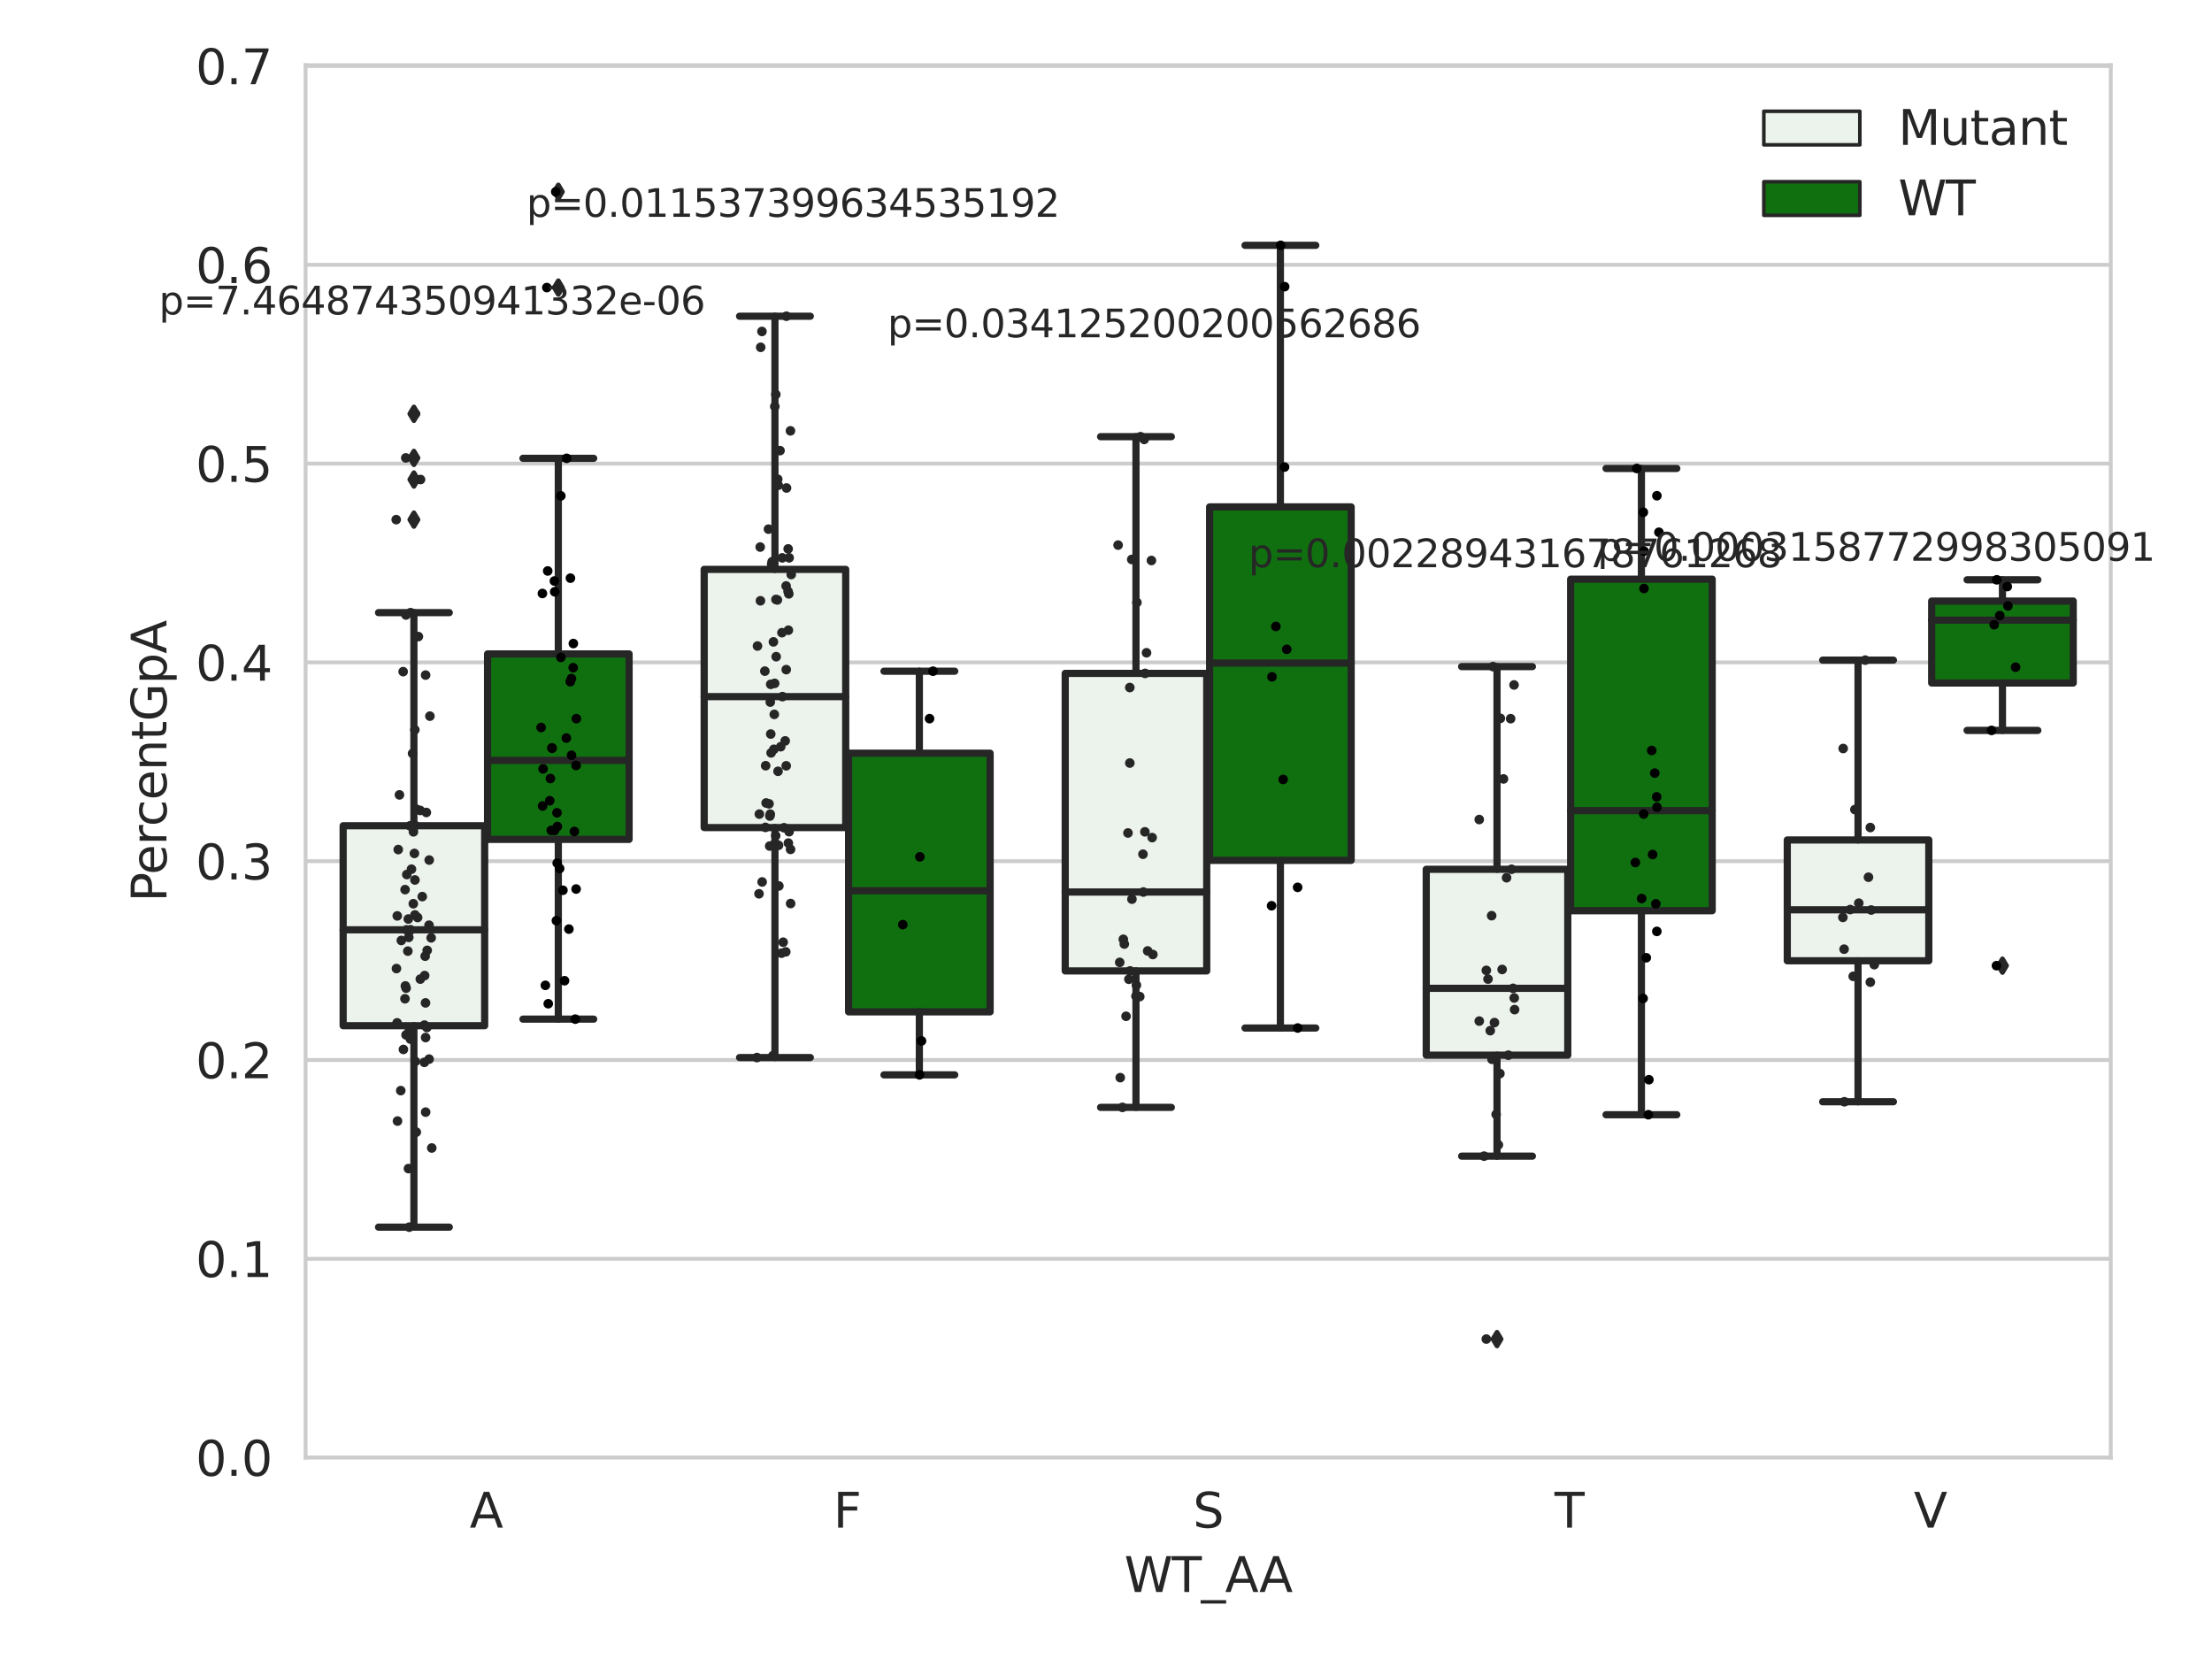 <?xml version="1.0" encoding="utf-8" standalone="no"?>
<!DOCTYPE svg PUBLIC "-//W3C//DTD SVG 1.1//EN"
  "http://www.w3.org/Graphics/SVG/1.1/DTD/svg11.dtd">
<svg xmlns:xlink="http://www.w3.org/1999/xlink" width="460.8pt" height="345.6pt" viewBox="0 0 460.8 345.6" xmlns="http://www.w3.org/2000/svg" version="1.1">
 <defs>
  <style type="text/css">*{stroke-linejoin: round; stroke-linecap: butt}</style>
 </defs>
 <g id="figure_1">
  <g id="patch_1">
   <path d="M 0 345.6 
L 460.8 345.6 
L 460.8 0 
L 0 0 
z
" style="fill: #ffffff"/>
  </g>
  <g id="axes_1">
   <g id="patch_2">
    <path d="M 63.661 303.64 
L 439.711 303.64 
L 439.711 13.58 
L 63.661 13.58 
z
" style="fill: #ffffff"/>
   </g>
   <g id="matplotlib.axis_1">
    <g id="xtick_1">
     <g id="text_1">
      <!-- A -->
      <g style="fill: #262626" transform="translate(97.846 318.238)scale(0.1 -0.1)">
       <defs>
        <path id="DejaVuSans-41" d="M 2188 4044 
L 1331 1722 
L 3047 1722 
L 2188 4044 
z
M 1831 4666 
L 2547 4666 
L 4325 0 
L 3669 0 
L 3244 1197 
L 1141 1197 
L 716 0 
L 50 0 
L 1831 4666 
z
" transform="scale(0.016)"/>
       </defs>
       <use xlink:href="#DejaVuSans-41"/>
      </g>
     </g>
    </g>
    <g id="xtick_2">
     <g id="text_2">
      <!-- F -->
      <g style="fill: #262626" transform="translate(173.6 318.238)scale(0.1 -0.1)">
       <defs>
        <path id="DejaVuSans-46" d="M 628 4666 
L 3309 4666 
L 3309 4134 
L 1259 4134 
L 1259 2759 
L 3109 2759 
L 3109 2228 
L 1259 2228 
L 1259 0 
L 628 0 
L 628 4666 
z
" transform="scale(0.016)"/>
       </defs>
       <use xlink:href="#DejaVuSans-46"/>
      </g>
     </g>
    </g>
    <g id="xtick_3">
     <g id="text_3">
      <!-- S -->
      <g style="fill: #262626" transform="translate(248.512 318.238)scale(0.1 -0.1)">
       <defs>
        <path id="DejaVuSans-53" d="M 3425 4513 
L 3425 3897 
Q 3066 4069 2747 4153 
Q 2428 4238 2131 4238 
Q 1616 4238 1336 4038 
Q 1056 3838 1056 3469 
Q 1056 3159 1242 3001 
Q 1428 2844 1947 2747 
L 2328 2669 
Q 3034 2534 3370 2195 
Q 3706 1856 3706 1288 
Q 3706 609 3251 259 
Q 2797 -91 1919 -91 
Q 1588 -91 1214 -16 
Q 841 59 441 206 
L 441 856 
Q 825 641 1194 531 
Q 1563 422 1919 422 
Q 2459 422 2753 634 
Q 3047 847 3047 1241 
Q 3047 1584 2836 1778 
Q 2625 1972 2144 2069 
L 1759 2144 
Q 1053 2284 737 2584 
Q 422 2884 422 3419 
Q 422 4038 858 4394 
Q 1294 4750 2059 4750 
Q 2388 4750 2728 4690 
Q 3069 4631 3425 4513 
z
" transform="scale(0.016)"/>
       </defs>
       <use xlink:href="#DejaVuSans-53"/>
      </g>
     </g>
    </g>
    <g id="xtick_4">
     <g id="text_4">
      <!-- T -->
      <g style="fill: #262626" transform="translate(323.842 318.238)scale(0.1 -0.1)">
       <defs>
        <path id="DejaVuSans-54" d="M -19 4666 
L 3928 4666 
L 3928 4134 
L 2272 4134 
L 2272 0 
L 1638 0 
L 1638 4134 
L -19 4134 
L -19 4666 
z
" transform="scale(0.016)"/>
       </defs>
       <use xlink:href="#DejaVuSans-54"/>
      </g>
     </g>
    </g>
    <g id="xtick_5">
     <g id="text_5">
      <!-- V -->
      <g style="fill: #262626" transform="translate(398.685 318.238)scale(0.1 -0.1)">
       <defs>
        <path id="DejaVuSans-56" d="M 1831 0 
L 50 4666 
L 709 4666 
L 2188 738 
L 3669 4666 
L 4325 4666 
L 2547 0 
L 1831 0 
z
" transform="scale(0.016)"/>
       </defs>
       <use xlink:href="#DejaVuSans-56"/>
      </g>
     </g>
    </g>
    <g id="text_6">
     <!-- WT_AA -->
     <g style="fill: #262626" transform="translate(234.21 331.638)scale(0.1 -0.1)">
      <defs>
       <path id="DejaVuSans-57" d="M 213 4666 
L 850 4666 
L 1831 722 
L 2809 4666 
L 3519 4666 
L 4500 722 
L 5478 4666 
L 6119 4666 
L 4947 0 
L 4153 0 
L 3169 4050 
L 2175 0 
L 1381 0 
L 213 4666 
z
" transform="scale(0.016)"/>
       <path id="DejaVuSans-5f" d="M 3263 -1063 
L 3263 -1509 
L -63 -1509 
L -63 -1063 
L 3263 -1063 
z
" transform="scale(0.016)"/>
      </defs>
      <use xlink:href="#DejaVuSans-57"/>
      <use xlink:href="#DejaVuSans-54" x="98.877"/>
      <use xlink:href="#DejaVuSans-5f" x="159.961"/>
      <use xlink:href="#DejaVuSans-41" x="209.961"/>
      <use xlink:href="#DejaVuSans-41" x="281.119"/>
     </g>
    </g>
   </g>
   <g id="matplotlib.axis_2">
    <g id="ytick_1">
     <g id="line2d_1">
      <path d="M 63.661 303.64 
L 439.711 303.64 
" clip-path="url(#p9e136a71c3)" style="fill: none; stroke: #cccccc; stroke-width: 0.8; stroke-linecap: round"/>
     </g>
     <g id="text_7">
      <!-- 0.0 -->
      <g style="fill: #262626" transform="translate(40.758 307.439)scale(0.1 -0.1)">
       <defs>
        <path id="DejaVuSans-30" d="M 2034 4250 
Q 1547 4250 1301 3770 
Q 1056 3291 1056 2328 
Q 1056 1369 1301 889 
Q 1547 409 2034 409 
Q 2525 409 2770 889 
Q 3016 1369 3016 2328 
Q 3016 3291 2770 3770 
Q 2525 4250 2034 4250 
z
M 2034 4750 
Q 2819 4750 3233 4129 
Q 3647 3509 3647 2328 
Q 3647 1150 3233 529 
Q 2819 -91 2034 -91 
Q 1250 -91 836 529 
Q 422 1150 422 2328 
Q 422 3509 836 4129 
Q 1250 4750 2034 4750 
z
" transform="scale(0.016)"/>
        <path id="DejaVuSans-2e" d="M 684 794 
L 1344 794 
L 1344 0 
L 684 0 
L 684 794 
z
" transform="scale(0.016)"/>
       </defs>
       <use xlink:href="#DejaVuSans-30"/>
       <use xlink:href="#DejaVuSans-2e" x="63.623"/>
       <use xlink:href="#DejaVuSans-30" x="95.41"/>
      </g>
     </g>
    </g>
    <g id="ytick_2">
     <g id="line2d_2">
      <path d="M 63.661 262.228 
L 439.711 262.228 
" clip-path="url(#p9e136a71c3)" style="fill: none; stroke: #cccccc; stroke-width: 0.8; stroke-linecap: round"/>
     </g>
     <g id="text_8">
      <!-- 0.1 -->
      <g style="fill: #262626" transform="translate(40.758 266.027)scale(0.1 -0.1)">
       <defs>
        <path id="DejaVuSans-31" d="M 794 531 
L 1825 531 
L 1825 4091 
L 703 3866 
L 703 4441 
L 1819 4666 
L 2450 4666 
L 2450 531 
L 3481 531 
L 3481 0 
L 794 0 
L 794 531 
z
" transform="scale(0.016)"/>
       </defs>
       <use xlink:href="#DejaVuSans-30"/>
       <use xlink:href="#DejaVuSans-2e" x="63.623"/>
       <use xlink:href="#DejaVuSans-31" x="95.41"/>
      </g>
     </g>
    </g>
    <g id="ytick_3">
     <g id="line2d_3">
      <path d="M 63.661 220.815 
L 439.711 220.815 
" clip-path="url(#p9e136a71c3)" style="fill: none; stroke: #cccccc; stroke-width: 0.8; stroke-linecap: round"/>
     </g>
     <g id="text_9">
      <!-- 0.2 -->
      <g style="fill: #262626" transform="translate(40.758 224.615)scale(0.1 -0.1)">
       <defs>
        <path id="DejaVuSans-32" d="M 1228 531 
L 3431 531 
L 3431 0 
L 469 0 
L 469 531 
Q 828 903 1448 1529 
Q 2069 2156 2228 2338 
Q 2531 2678 2651 2914 
Q 2772 3150 2772 3378 
Q 2772 3750 2511 3984 
Q 2250 4219 1831 4219 
Q 1534 4219 1204 4116 
Q 875 4013 500 3803 
L 500 4441 
Q 881 4594 1212 4672 
Q 1544 4750 1819 4750 
Q 2544 4750 2975 4387 
Q 3406 4025 3406 3419 
Q 3406 3131 3298 2873 
Q 3191 2616 2906 2266 
Q 2828 2175 2409 1742 
Q 1991 1309 1228 531 
z
" transform="scale(0.016)"/>
       </defs>
       <use xlink:href="#DejaVuSans-30"/>
       <use xlink:href="#DejaVuSans-2e" x="63.623"/>
       <use xlink:href="#DejaVuSans-32" x="95.41"/>
      </g>
     </g>
    </g>
    <g id="ytick_4">
     <g id="line2d_4">
      <path d="M 63.661 179.403 
L 439.711 179.403 
" clip-path="url(#p9e136a71c3)" style="fill: none; stroke: #cccccc; stroke-width: 0.8; stroke-linecap: round"/>
     </g>
     <g id="text_10">
      <!-- 0.3 -->
      <g style="fill: #262626" transform="translate(40.758 183.202)scale(0.1 -0.1)">
       <defs>
        <path id="DejaVuSans-33" d="M 2597 2516 
Q 3050 2419 3304 2112 
Q 3559 1806 3559 1356 
Q 3559 666 3084 287 
Q 2609 -91 1734 -91 
Q 1441 -91 1130 -33 
Q 819 25 488 141 
L 488 750 
Q 750 597 1062 519 
Q 1375 441 1716 441 
Q 2309 441 2620 675 
Q 2931 909 2931 1356 
Q 2931 1769 2642 2001 
Q 2353 2234 1838 2234 
L 1294 2234 
L 1294 2753 
L 1863 2753 
Q 2328 2753 2575 2939 
Q 2822 3125 2822 3475 
Q 2822 3834 2567 4026 
Q 2313 4219 1838 4219 
Q 1578 4219 1281 4162 
Q 984 4106 628 3988 
L 628 4550 
Q 988 4650 1302 4700 
Q 1616 4750 1894 4750 
Q 2613 4750 3031 4423 
Q 3450 4097 3450 3541 
Q 3450 3153 3228 2886 
Q 3006 2619 2597 2516 
z
" transform="scale(0.016)"/>
       </defs>
       <use xlink:href="#DejaVuSans-30"/>
       <use xlink:href="#DejaVuSans-2e" x="63.623"/>
       <use xlink:href="#DejaVuSans-33" x="95.41"/>
      </g>
     </g>
    </g>
    <g id="ytick_5">
     <g id="line2d_5">
      <path d="M 63.661 137.991 
L 439.711 137.991 
" clip-path="url(#p9e136a71c3)" style="fill: none; stroke: #cccccc; stroke-width: 0.8; stroke-linecap: round"/>
     </g>
     <g id="text_11">
      <!-- 0.4 -->
      <g style="fill: #262626" transform="translate(40.758 141.79)scale(0.1 -0.1)">
       <defs>
        <path id="DejaVuSans-34" d="M 2419 4116 
L 825 1625 
L 2419 1625 
L 2419 4116 
z
M 2253 4666 
L 3047 4666 
L 3047 1625 
L 3713 1625 
L 3713 1100 
L 3047 1100 
L 3047 0 
L 2419 0 
L 2419 1100 
L 313 1100 
L 313 1709 
L 2253 4666 
z
" transform="scale(0.016)"/>
       </defs>
       <use xlink:href="#DejaVuSans-30"/>
       <use xlink:href="#DejaVuSans-2e" x="63.623"/>
       <use xlink:href="#DejaVuSans-34" x="95.41"/>
      </g>
     </g>
    </g>
    <g id="ytick_6">
     <g id="line2d_6">
      <path d="M 63.661 96.579 
L 439.711 96.579 
" clip-path="url(#p9e136a71c3)" style="fill: none; stroke: #cccccc; stroke-width: 0.8; stroke-linecap: round"/>
     </g>
     <g id="text_12">
      <!-- 0.5 -->
      <g style="fill: #262626" transform="translate(40.758 100.378)scale(0.1 -0.1)">
       <defs>
        <path id="DejaVuSans-35" d="M 691 4666 
L 3169 4666 
L 3169 4134 
L 1269 4134 
L 1269 2991 
Q 1406 3038 1543 3061 
Q 1681 3084 1819 3084 
Q 2600 3084 3056 2656 
Q 3513 2228 3513 1497 
Q 3513 744 3044 326 
Q 2575 -91 1722 -91 
Q 1428 -91 1123 -41 
Q 819 9 494 109 
L 494 744 
Q 775 591 1075 516 
Q 1375 441 1709 441 
Q 2250 441 2565 725 
Q 2881 1009 2881 1497 
Q 2881 1984 2565 2268 
Q 2250 2553 1709 2553 
Q 1456 2553 1204 2497 
Q 953 2441 691 2322 
L 691 4666 
z
" transform="scale(0.016)"/>
       </defs>
       <use xlink:href="#DejaVuSans-30"/>
       <use xlink:href="#DejaVuSans-2e" x="63.623"/>
       <use xlink:href="#DejaVuSans-35" x="95.41"/>
      </g>
     </g>
    </g>
    <g id="ytick_7">
     <g id="line2d_7">
      <path d="M 63.661 55.166 
L 439.711 55.166 
" clip-path="url(#p9e136a71c3)" style="fill: none; stroke: #cccccc; stroke-width: 0.8; stroke-linecap: round"/>
     </g>
     <g id="text_13">
      <!-- 0.6 -->
      <g style="fill: #262626" transform="translate(40.758 58.965)scale(0.1 -0.1)">
       <defs>
        <path id="DejaVuSans-36" d="M 2113 2584 
Q 1688 2584 1439 2293 
Q 1191 2003 1191 1497 
Q 1191 994 1439 701 
Q 1688 409 2113 409 
Q 2538 409 2786 701 
Q 3034 994 3034 1497 
Q 3034 2003 2786 2293 
Q 2538 2584 2113 2584 
z
M 3366 4563 
L 3366 3988 
Q 3128 4100 2886 4159 
Q 2644 4219 2406 4219 
Q 1781 4219 1451 3797 
Q 1122 3375 1075 2522 
Q 1259 2794 1537 2939 
Q 1816 3084 2150 3084 
Q 2853 3084 3261 2657 
Q 3669 2231 3669 1497 
Q 3669 778 3244 343 
Q 2819 -91 2113 -91 
Q 1303 -91 875 529 
Q 447 1150 447 2328 
Q 447 3434 972 4092 
Q 1497 4750 2381 4750 
Q 2619 4750 2861 4703 
Q 3103 4656 3366 4563 
z
" transform="scale(0.016)"/>
       </defs>
       <use xlink:href="#DejaVuSans-30"/>
       <use xlink:href="#DejaVuSans-2e" x="63.623"/>
       <use xlink:href="#DejaVuSans-36" x="95.41"/>
      </g>
     </g>
    </g>
    <g id="ytick_8">
     <g id="line2d_8">
      <path d="M 63.661 13.754 
L 439.711 13.754 
" clip-path="url(#p9e136a71c3)" style="fill: none; stroke: #cccccc; stroke-width: 0.8; stroke-linecap: round"/>
     </g>
     <g id="text_14">
      <!-- 0.7 -->
      <g style="fill: #262626" transform="translate(40.758 17.553)scale(0.1 -0.1)">
       <defs>
        <path id="DejaVuSans-37" d="M 525 4666 
L 3525 4666 
L 3525 4397 
L 1831 0 
L 1172 0 
L 2766 4134 
L 525 4134 
L 525 4666 
z
" transform="scale(0.016)"/>
       </defs>
       <use xlink:href="#DejaVuSans-30"/>
       <use xlink:href="#DejaVuSans-2e" x="63.623"/>
       <use xlink:href="#DejaVuSans-37" x="95.41"/>
      </g>
     </g>
    </g>
    <g id="text_15">
     <!-- PercentGpA -->
     <g style="fill: #262626" transform="translate(34.678 187.887)rotate(-90)scale(0.1 -0.1)">
      <defs>
       <path id="DejaVuSans-50" d="M 1259 4147 
L 1259 2394 
L 2053 2394 
Q 2494 2394 2734 2622 
Q 2975 2850 2975 3272 
Q 2975 3691 2734 3919 
Q 2494 4147 2053 4147 
L 1259 4147 
z
M 628 4666 
L 2053 4666 
Q 2838 4666 3239 4311 
Q 3641 3956 3641 3272 
Q 3641 2581 3239 2228 
Q 2838 1875 2053 1875 
L 1259 1875 
L 1259 0 
L 628 0 
L 628 4666 
z
" transform="scale(0.016)"/>
       <path id="DejaVuSans-65" d="M 3597 1894 
L 3597 1613 
L 953 1613 
Q 991 1019 1311 708 
Q 1631 397 2203 397 
Q 2534 397 2845 478 
Q 3156 559 3463 722 
L 3463 178 
Q 3153 47 2828 -22 
Q 2503 -91 2169 -91 
Q 1331 -91 842 396 
Q 353 884 353 1716 
Q 353 2575 817 3079 
Q 1281 3584 2069 3584 
Q 2775 3584 3186 3129 
Q 3597 2675 3597 1894 
z
M 3022 2063 
Q 3016 2534 2758 2815 
Q 2500 3097 2075 3097 
Q 1594 3097 1305 2825 
Q 1016 2553 972 2059 
L 3022 2063 
z
" transform="scale(0.016)"/>
       <path id="DejaVuSans-72" d="M 2631 2963 
Q 2534 3019 2420 3045 
Q 2306 3072 2169 3072 
Q 1681 3072 1420 2755 
Q 1159 2438 1159 1844 
L 1159 0 
L 581 0 
L 581 3500 
L 1159 3500 
L 1159 2956 
Q 1341 3275 1631 3429 
Q 1922 3584 2338 3584 
Q 2397 3584 2469 3576 
Q 2541 3569 2628 3553 
L 2631 2963 
z
" transform="scale(0.016)"/>
       <path id="DejaVuSans-63" d="M 3122 3366 
L 3122 2828 
Q 2878 2963 2633 3030 
Q 2388 3097 2138 3097 
Q 1578 3097 1268 2742 
Q 959 2388 959 1747 
Q 959 1106 1268 751 
Q 1578 397 2138 397 
Q 2388 397 2633 464 
Q 2878 531 3122 666 
L 3122 134 
Q 2881 22 2623 -34 
Q 2366 -91 2075 -91 
Q 1284 -91 818 406 
Q 353 903 353 1747 
Q 353 2603 823 3093 
Q 1294 3584 2113 3584 
Q 2378 3584 2631 3529 
Q 2884 3475 3122 3366 
z
" transform="scale(0.016)"/>
       <path id="DejaVuSans-6e" d="M 3513 2113 
L 3513 0 
L 2938 0 
L 2938 2094 
Q 2938 2591 2744 2837 
Q 2550 3084 2163 3084 
Q 1697 3084 1428 2787 
Q 1159 2491 1159 1978 
L 1159 0 
L 581 0 
L 581 3500 
L 1159 3500 
L 1159 2956 
Q 1366 3272 1645 3428 
Q 1925 3584 2291 3584 
Q 2894 3584 3203 3211 
Q 3513 2838 3513 2113 
z
" transform="scale(0.016)"/>
       <path id="DejaVuSans-74" d="M 1172 4494 
L 1172 3500 
L 2356 3500 
L 2356 3053 
L 1172 3053 
L 1172 1153 
Q 1172 725 1289 603 
Q 1406 481 1766 481 
L 2356 481 
L 2356 0 
L 1766 0 
Q 1100 0 847 248 
Q 594 497 594 1153 
L 594 3053 
L 172 3053 
L 172 3500 
L 594 3500 
L 594 4494 
L 1172 4494 
z
" transform="scale(0.016)"/>
       <path id="DejaVuSans-47" d="M 3809 666 
L 3809 1919 
L 2778 1919 
L 2778 2438 
L 4434 2438 
L 4434 434 
Q 4069 175 3628 42 
Q 3188 -91 2688 -91 
Q 1594 -91 976 548 
Q 359 1188 359 2328 
Q 359 3472 976 4111 
Q 1594 4750 2688 4750 
Q 3144 4750 3555 4637 
Q 3966 4525 4313 4306 
L 4313 3634 
Q 3963 3931 3569 4081 
Q 3175 4231 2741 4231 
Q 1884 4231 1454 3753 
Q 1025 3275 1025 2328 
Q 1025 1384 1454 906 
Q 1884 428 2741 428 
Q 3075 428 3337 486 
Q 3600 544 3809 666 
z
" transform="scale(0.016)"/>
       <path id="DejaVuSans-70" d="M 1159 525 
L 1159 -1331 
L 581 -1331 
L 581 3500 
L 1159 3500 
L 1159 2969 
Q 1341 3281 1617 3432 
Q 1894 3584 2278 3584 
Q 2916 3584 3314 3078 
Q 3713 2572 3713 1747 
Q 3713 922 3314 415 
Q 2916 -91 2278 -91 
Q 1894 -91 1617 61 
Q 1341 213 1159 525 
z
M 3116 1747 
Q 3116 2381 2855 2742 
Q 2594 3103 2138 3103 
Q 1681 3103 1420 2742 
Q 1159 2381 1159 1747 
Q 1159 1113 1420 752 
Q 1681 391 2138 391 
Q 2594 391 2855 752 
Q 3116 1113 3116 1747 
z
" transform="scale(0.016)"/>
      </defs>
      <use xlink:href="#DejaVuSans-50"/>
      <use xlink:href="#DejaVuSans-65" x="56.678"/>
      <use xlink:href="#DejaVuSans-72" x="118.201"/>
      <use xlink:href="#DejaVuSans-63" x="157.064"/>
      <use xlink:href="#DejaVuSans-65" x="212.045"/>
      <use xlink:href="#DejaVuSans-6e" x="273.568"/>
      <use xlink:href="#DejaVuSans-74" x="336.947"/>
      <use xlink:href="#DejaVuSans-47" x="376.156"/>
      <use xlink:href="#DejaVuSans-70" x="453.646"/>
      <use xlink:href="#DejaVuSans-41" x="517.123"/>
     </g>
    </g>
   </g>
   <g id="patch_3">
    <path d="M 71.483 213.675 
L 100.965 213.675 
L 100.965 172.022 
L 71.483 172.022 
L 71.483 213.675 
z
" clip-path="url(#p9e136a71c3)" style="fill: #ecf2ec; stroke: #262626; stroke-width: 1.5; stroke-linejoin: miter"/>
   </g>
   <g id="patch_4">
    <path d="M 101.567 174.856 
L 131.049 174.856 
L 131.049 136.222 
L 101.567 136.222 
L 101.567 174.856 
z
" clip-path="url(#p9e136a71c3)" style="fill: #107010; stroke: #262626; stroke-width: 1.5; stroke-linejoin: miter"/>
   </g>
   <g id="patch_5">
    <path d="M 146.693 172.395 
L 176.175 172.395 
L 176.175 118.611 
L 146.693 118.611 
L 146.693 172.395 
z
" clip-path="url(#p9e136a71c3)" style="fill: #ecf2ec; stroke: #262626; stroke-width: 1.5; stroke-linejoin: miter"/>
   </g>
   <g id="patch_6">
    <path d="M 176.777 210.788 
L 206.259 210.788 
L 206.259 156.903 
L 176.777 156.903 
L 176.777 210.788 
z
" clip-path="url(#p9e136a71c3)" style="fill: #107010; stroke: #262626; stroke-width: 1.5; stroke-linejoin: miter"/>
   </g>
   <g id="patch_7">
    <path d="M 221.903 202.259 
L 251.385 202.259 
L 251.385 140.276 
L 221.903 140.276 
L 221.903 202.259 
z
" clip-path="url(#p9e136a71c3)" style="fill: #ecf2ec; stroke: #262626; stroke-width: 1.5; stroke-linejoin: miter"/>
   </g>
   <g id="patch_8">
    <path d="M 251.987 179.23 
L 281.469 179.23 
L 281.469 105.597 
L 251.987 105.597 
L 251.987 179.23 
z
" clip-path="url(#p9e136a71c3)" style="fill: #107010; stroke: #262626; stroke-width: 1.5; stroke-linejoin: miter"/>
   </g>
   <g id="patch_9">
    <path d="M 297.113 219.813 
L 326.595 219.813 
L 326.595 181.083 
L 297.113 181.083 
L 297.113 219.813 
z
" clip-path="url(#p9e136a71c3)" style="fill: #ecf2ec; stroke: #262626; stroke-width: 1.5; stroke-linejoin: miter"/>
   </g>
   <g id="patch_10">
    <path d="M 327.197 189.721 
L 356.679 189.721 
L 356.679 120.652 
L 327.197 120.652 
L 327.197 189.721 
z
" clip-path="url(#p9e136a71c3)" style="fill: #107010; stroke: #262626; stroke-width: 1.5; stroke-linejoin: miter"/>
   </g>
   <g id="patch_11">
    <path d="M 372.323 200.152 
L 401.805 200.152 
L 401.805 174.976 
L 372.323 174.976 
L 372.323 200.152 
z
" clip-path="url(#p9e136a71c3)" style="fill: #ecf2ec; stroke: #262626; stroke-width: 1.5; stroke-linejoin: miter"/>
   </g>
   <g id="patch_12">
    <path d="M 402.407 142.28 
L 431.889 142.28 
L 431.889 125.211 
L 402.407 125.211 
L 402.407 142.28 
z
" clip-path="url(#p9e136a71c3)" style="fill: #107010; stroke: #262626; stroke-width: 1.5; stroke-linejoin: miter"/>
   </g>
   <g id="patch_13">
    <path d="M 101.266 303.64 
L 101.266 303.64 
L 101.266 303.64 
L 101.266 303.64 
z
" clip-path="url(#p9e136a71c3)" style="fill: #ecf2ec; stroke: #262626; stroke-width: 0.75; stroke-linejoin: miter"/>
   </g>
   <g id="patch_14">
    <path d="M 101.266 303.64 
L 101.266 303.64 
L 101.266 303.64 
L 101.266 303.64 
z
" clip-path="url(#p9e136a71c3)" style="fill: #107010; stroke: #262626; stroke-width: 0.75; stroke-linejoin: miter"/>
   </g>
   <g id="PathCollection_1"/>
   <g id="PathCollection_2"/>
   <g id="line2d_9">
    <path d="M 86.224 213.675 
L 86.224 255.637 
" clip-path="url(#p9e136a71c3)" style="fill: none; stroke: #262626; stroke-width: 1.5; stroke-linecap: round"/>
   </g>
   <g id="line2d_10">
    <path d="M 86.224 172.022 
L 86.224 127.625 
" clip-path="url(#p9e136a71c3)" style="fill: none; stroke: #262626; stroke-width: 1.5; stroke-linecap: round"/>
   </g>
   <g id="line2d_11">
    <path d="M 78.854 255.637 
L 93.595 255.637 
" clip-path="url(#p9e136a71c3)" style="fill: none; stroke: #262626; stroke-width: 1.5; stroke-linecap: round"/>
   </g>
   <g id="line2d_12">
    <path d="M 78.854 127.625 
L 93.595 127.625 
" clip-path="url(#p9e136a71c3)" style="fill: none; stroke: #262626; stroke-width: 1.5; stroke-linecap: round"/>
   </g>
   <g id="line2d_13">
    <defs>
     <path id="m13aedac0fd" d="M -0 1.414 
L 0.849 0 
L 0 -1.414 
L -0.849 -0 
z
" style="stroke: #262626; stroke-linejoin: miter"/>
    </defs>
    <g clip-path="url(#p9e136a71c3)">
     <use xlink:href="#m13aedac0fd" x="86.224" y="86.203" style="fill: #262626; stroke: #262626; stroke-linejoin: miter"/>
     <use xlink:href="#m13aedac0fd" x="86.224" y="108.249" style="fill: #262626; stroke: #262626; stroke-linejoin: miter"/>
     <use xlink:href="#m13aedac0fd" x="86.224" y="99.894" style="fill: #262626; stroke: #262626; stroke-linejoin: miter"/>
     <use xlink:href="#m13aedac0fd" x="86.224" y="95.39" style="fill: #262626; stroke: #262626; stroke-linejoin: miter"/>
    </g>
   </g>
   <g id="line2d_14">
    <path d="M 116.308 174.856 
L 116.308 212.305 
" clip-path="url(#p9e136a71c3)" style="fill: none; stroke: #262626; stroke-width: 1.5; stroke-linecap: round"/>
   </g>
   <g id="line2d_15">
    <path d="M 116.308 136.222 
L 116.308 95.478 
" clip-path="url(#p9e136a71c3)" style="fill: none; stroke: #262626; stroke-width: 1.5; stroke-linecap: round"/>
   </g>
   <g id="line2d_16">
    <path d="M 108.938 212.305 
L 123.679 212.305 
" clip-path="url(#p9e136a71c3)" style="fill: none; stroke: #262626; stroke-width: 1.5; stroke-linecap: round"/>
   </g>
   <g id="line2d_17">
    <path d="M 108.938 95.478 
L 123.679 95.478 
" clip-path="url(#p9e136a71c3)" style="fill: none; stroke: #262626; stroke-width: 1.5; stroke-linecap: round"/>
   </g>
   <g id="line2d_18">
    <g clip-path="url(#p9e136a71c3)">
     <use xlink:href="#m13aedac0fd" x="116.308" y="39.95" style="fill: #262626; stroke: #262626; stroke-linejoin: miter"/>
     <use xlink:href="#m13aedac0fd" x="116.308" y="59.905" style="fill: #262626; stroke: #262626; stroke-linejoin: miter"/>
    </g>
   </g>
   <g id="line2d_19">
    <path d="M 161.434 172.395 
L 161.434 220.306 
" clip-path="url(#p9e136a71c3)" style="fill: none; stroke: #262626; stroke-width: 1.5; stroke-linecap: round"/>
   </g>
   <g id="line2d_20">
    <path d="M 161.434 118.611 
L 161.434 65.876 
" clip-path="url(#p9e136a71c3)" style="fill: none; stroke: #262626; stroke-width: 1.5; stroke-linecap: round"/>
   </g>
   <g id="line2d_21">
    <path d="M 154.064 220.306 
L 168.805 220.306 
" clip-path="url(#p9e136a71c3)" style="fill: none; stroke: #262626; stroke-width: 1.5; stroke-linecap: round"/>
   </g>
   <g id="line2d_22">
    <path d="M 154.064 65.876 
L 168.805 65.876 
" clip-path="url(#p9e136a71c3)" style="fill: none; stroke: #262626; stroke-width: 1.5; stroke-linecap: round"/>
   </g>
   <g id="line2d_23"/>
   <g id="line2d_24">
    <path d="M 191.518 210.788 
L 191.518 223.915 
" clip-path="url(#p9e136a71c3)" style="fill: none; stroke: #262626; stroke-width: 1.5; stroke-linecap: round"/>
   </g>
   <g id="line2d_25">
    <path d="M 191.518 156.903 
L 191.518 139.822 
" clip-path="url(#p9e136a71c3)" style="fill: none; stroke: #262626; stroke-width: 1.5; stroke-linecap: round"/>
   </g>
   <g id="line2d_26">
    <path d="M 184.148 223.915 
L 198.889 223.915 
" clip-path="url(#p9e136a71c3)" style="fill: none; stroke: #262626; stroke-width: 1.5; stroke-linecap: round"/>
   </g>
   <g id="line2d_27">
    <path d="M 184.148 139.822 
L 198.889 139.822 
" clip-path="url(#p9e136a71c3)" style="fill: none; stroke: #262626; stroke-width: 1.5; stroke-linecap: round"/>
   </g>
   <g id="line2d_28"/>
   <g id="line2d_29">
    <path d="M 236.644 202.259 
L 236.644 230.687 
" clip-path="url(#p9e136a71c3)" style="fill: none; stroke: #262626; stroke-width: 1.5; stroke-linecap: round"/>
   </g>
   <g id="line2d_30">
    <path d="M 236.644 140.276 
L 236.644 90.967 
" clip-path="url(#p9e136a71c3)" style="fill: none; stroke: #262626; stroke-width: 1.5; stroke-linecap: round"/>
   </g>
   <g id="line2d_31">
    <path d="M 229.273 230.687 
L 244.015 230.687 
" clip-path="url(#p9e136a71c3)" style="fill: none; stroke: #262626; stroke-width: 1.5; stroke-linecap: round"/>
   </g>
   <g id="line2d_32">
    <path d="M 229.273 90.967 
L 244.015 90.967 
" clip-path="url(#p9e136a71c3)" style="fill: none; stroke: #262626; stroke-width: 1.5; stroke-linecap: round"/>
   </g>
   <g id="line2d_33"/>
   <g id="line2d_34">
    <path d="M 266.728 179.23 
L 266.728 214.154 
" clip-path="url(#p9e136a71c3)" style="fill: none; stroke: #262626; stroke-width: 1.5; stroke-linecap: round"/>
   </g>
   <g id="line2d_35">
    <path d="M 266.728 105.597 
L 266.728 51.106 
" clip-path="url(#p9e136a71c3)" style="fill: none; stroke: #262626; stroke-width: 1.5; stroke-linecap: round"/>
   </g>
   <g id="line2d_36">
    <path d="M 259.357 214.154 
L 274.099 214.154 
" clip-path="url(#p9e136a71c3)" style="fill: none; stroke: #262626; stroke-width: 1.5; stroke-linecap: round"/>
   </g>
   <g id="line2d_37">
    <path d="M 259.357 51.106 
L 274.099 51.106 
" clip-path="url(#p9e136a71c3)" style="fill: none; stroke: #262626; stroke-width: 1.5; stroke-linecap: round"/>
   </g>
   <g id="line2d_38"/>
   <g id="line2d_39">
    <path d="M 311.854 219.813 
L 311.854 240.846 
" clip-path="url(#p9e136a71c3)" style="fill: none; stroke: #262626; stroke-width: 1.5; stroke-linecap: round"/>
   </g>
   <g id="line2d_40">
    <path d="M 311.854 181.083 
L 311.854 138.868 
" clip-path="url(#p9e136a71c3)" style="fill: none; stroke: #262626; stroke-width: 1.5; stroke-linecap: round"/>
   </g>
   <g id="line2d_41">
    <path d="M 304.483 240.846 
L 319.224 240.846 
" clip-path="url(#p9e136a71c3)" style="fill: none; stroke: #262626; stroke-width: 1.5; stroke-linecap: round"/>
   </g>
   <g id="line2d_42">
    <path d="M 304.483 138.868 
L 319.224 138.868 
" clip-path="url(#p9e136a71c3)" style="fill: none; stroke: #262626; stroke-width: 1.5; stroke-linecap: round"/>
   </g>
   <g id="line2d_43">
    <g clip-path="url(#p9e136a71c3)">
     <use xlink:href="#m13aedac0fd" x="311.854" y="278.954" style="fill: #262626; stroke: #262626; stroke-linejoin: miter"/>
    </g>
   </g>
   <g id="line2d_44">
    <path d="M 341.938 189.721 
L 341.938 232.221 
" clip-path="url(#p9e136a71c3)" style="fill: none; stroke: #262626; stroke-width: 1.5; stroke-linecap: round"/>
   </g>
   <g id="line2d_45">
    <path d="M 341.938 120.652 
L 341.938 97.588 
" clip-path="url(#p9e136a71c3)" style="fill: none; stroke: #262626; stroke-width: 1.5; stroke-linecap: round"/>
   </g>
   <g id="line2d_46">
    <path d="M 334.567 232.221 
L 349.308 232.221 
" clip-path="url(#p9e136a71c3)" style="fill: none; stroke: #262626; stroke-width: 1.5; stroke-linecap: round"/>
   </g>
   <g id="line2d_47">
    <path d="M 334.567 97.588 
L 349.308 97.588 
" clip-path="url(#p9e136a71c3)" style="fill: none; stroke: #262626; stroke-width: 1.5; stroke-linecap: round"/>
   </g>
   <g id="line2d_48"/>
   <g id="line2d_49">
    <path d="M 387.064 200.152 
L 387.064 229.517 
" clip-path="url(#p9e136a71c3)" style="fill: none; stroke: #262626; stroke-width: 1.5; stroke-linecap: round"/>
   </g>
   <g id="line2d_50">
    <path d="M 387.064 174.976 
L 387.064 137.519 
" clip-path="url(#p9e136a71c3)" style="fill: none; stroke: #262626; stroke-width: 1.5; stroke-linecap: round"/>
   </g>
   <g id="line2d_51">
    <path d="M 379.693 229.517 
L 394.434 229.517 
" clip-path="url(#p9e136a71c3)" style="fill: none; stroke: #262626; stroke-width: 1.5; stroke-linecap: round"/>
   </g>
   <g id="line2d_52">
    <path d="M 379.693 137.519 
L 394.434 137.519 
" clip-path="url(#p9e136a71c3)" style="fill: none; stroke: #262626; stroke-width: 1.5; stroke-linecap: round"/>
   </g>
   <g id="line2d_53"/>
   <g id="line2d_54">
    <path d="M 417.148 142.28 
L 417.148 152.156 
" clip-path="url(#p9e136a71c3)" style="fill: none; stroke: #262626; stroke-width: 1.5; stroke-linecap: round"/>
   </g>
   <g id="line2d_55">
    <path d="M 417.148 125.211 
L 417.148 120.785 
" clip-path="url(#p9e136a71c3)" style="fill: none; stroke: #262626; stroke-width: 1.5; stroke-linecap: round"/>
   </g>
   <g id="line2d_56">
    <path d="M 409.777 152.156 
L 424.518 152.156 
" clip-path="url(#p9e136a71c3)" style="fill: none; stroke: #262626; stroke-width: 1.5; stroke-linecap: round"/>
   </g>
   <g id="line2d_57">
    <path d="M 409.777 120.785 
L 424.518 120.785 
" clip-path="url(#p9e136a71c3)" style="fill: none; stroke: #262626; stroke-width: 1.5; stroke-linecap: round"/>
   </g>
   <g id="line2d_58">
    <g clip-path="url(#p9e136a71c3)">
     <use xlink:href="#m13aedac0fd" x="417.148" y="201.165" style="fill: #262626; stroke: #262626; stroke-linejoin: miter"/>
    </g>
   </g>
   <g id="line2d_59">
    <path d="M 71.483 193.695 
L 100.965 193.695 
" clip-path="url(#p9e136a71c3)" style="fill: none; stroke: #262626; stroke-width: 1.5; stroke-linecap: round"/>
   </g>
   <g id="line2d_60">
    <path d="M 101.567 158.399 
L 131.049 158.399 
" clip-path="url(#p9e136a71c3)" style="fill: none; stroke: #262626; stroke-width: 1.5; stroke-linecap: round"/>
   </g>
   <g id="line2d_61">
    <path d="M 146.693 145.121 
L 176.175 145.121 
" clip-path="url(#p9e136a71c3)" style="fill: none; stroke: #262626; stroke-width: 1.5; stroke-linecap: round"/>
   </g>
   <g id="line2d_62">
    <path d="M 176.777 185.556 
L 206.259 185.556 
" clip-path="url(#p9e136a71c3)" style="fill: none; stroke: #262626; stroke-width: 1.5; stroke-linecap: round"/>
   </g>
   <g id="line2d_63">
    <path d="M 221.903 185.825 
L 251.385 185.825 
" clip-path="url(#p9e136a71c3)" style="fill: none; stroke: #262626; stroke-width: 1.5; stroke-linecap: round"/>
   </g>
   <g id="line2d_64">
    <path d="M 251.987 138.132 
L 281.469 138.132 
" clip-path="url(#p9e136a71c3)" style="fill: none; stroke: #262626; stroke-width: 1.5; stroke-linecap: round"/>
   </g>
   <g id="line2d_65">
    <path d="M 297.113 205.89 
L 326.595 205.89 
" clip-path="url(#p9e136a71c3)" style="fill: none; stroke: #262626; stroke-width: 1.5; stroke-linecap: round"/>
   </g>
   <g id="line2d_66">
    <path d="M 327.197 168.872 
L 356.679 168.872 
" clip-path="url(#p9e136a71c3)" style="fill: none; stroke: #262626; stroke-width: 1.5; stroke-linecap: round"/>
   </g>
   <g id="line2d_67">
    <path d="M 372.323 189.525 
L 401.805 189.525 
" clip-path="url(#p9e136a71c3)" style="fill: none; stroke: #262626; stroke-width: 1.5; stroke-linecap: round"/>
   </g>
   <g id="line2d_68">
    <path d="M 402.407 129.188 
L 431.889 129.188 
" clip-path="url(#p9e136a71c3)" style="fill: none; stroke: #262626; stroke-width: 1.5; stroke-linecap: round"/>
   </g>
   <g id="patch_15">
    <path d="M 63.661 303.64 
L 63.661 13.58 
" style="fill: none; stroke: #cccccc; stroke-width: 0.8; stroke-linejoin: miter; stroke-linecap: square"/>
   </g>
   <g id="patch_16">
    <path d="M 439.711 303.64 
L 439.711 13.58 
" style="fill: none; stroke: #cccccc; stroke-width: 0.8; stroke-linejoin: miter; stroke-linecap: square"/>
   </g>
   <g id="patch_17">
    <path d="M 63.661 303.64 
L 439.711 303.64 
" style="fill: none; stroke: #cccccc; stroke-width: 0.8; stroke-linejoin: miter; stroke-linecap: square"/>
   </g>
   <g id="patch_18">
    <path d="M 63.661 13.58 
L 439.711 13.58 
" style="fill: none; stroke: #cccccc; stroke-width: 0.8; stroke-linejoin: miter; stroke-linecap: square"/>
   </g>
   <g id="PathCollection_3">
    <defs>
     <path id="C0_0_32356c96ff" d="M 0 1 
C 0.265 1 0.52 0.895 0.707 0.707 
C 0.895 0.52 1 0.265 1 -0 
C 1 -0.265 0.895 -0.52 0.707 -0.707 
C 0.52 -0.895 0.265 -1 0 -1 
C -0.265 -1 -0.52 -0.895 -0.707 -0.707 
C -0.895 -0.52 -1 -0.265 -1 0 
C -1 0.265 -0.895 0.52 -0.707 0.707 
C -0.52 0.895 -0.265 1 0 1 
z
"/>
    </defs>
    <g clip-path="url(#p9e136a71c3)">
     <use xlink:href="#C0_0_32356c96ff" x="86.52" y="221.119" style="fill: #262626"/>
    </g>
    <g clip-path="url(#p9e136a71c3)">
     <use xlink:href="#C0_0_32356c96ff" x="88.422" y="213.551" style="fill: #262626"/>
    </g>
    <g clip-path="url(#p9e136a71c3)">
     <use xlink:href="#C0_0_32356c96ff" x="89.818" y="195.374" style="fill: #262626"/>
    </g>
    <g clip-path="url(#p9e136a71c3)">
     <use xlink:href="#C0_0_32356c96ff" x="88.569" y="199.188" style="fill: #262626"/>
    </g>
    <g clip-path="url(#p9e136a71c3)">
     <use xlink:href="#C0_0_32356c96ff" x="87.966" y="186.778" style="fill: #262626"/>
    </g>
    <g clip-path="url(#p9e136a71c3)">
     <use xlink:href="#C0_0_32356c96ff" x="82.589" y="201.768" style="fill: #262626"/>
    </g>
    <g clip-path="url(#p9e136a71c3)">
     <use xlink:href="#C0_0_32356c96ff" x="84.041" y="218.618" style="fill: #262626"/>
    </g>
    <g clip-path="url(#p9e136a71c3)">
     <use xlink:href="#C0_0_32356c96ff" x="86.72" y="235.845" style="fill: #262626"/>
    </g>
    <g clip-path="url(#p9e136a71c3)">
     <use xlink:href="#C0_0_32356c96ff" x="89.413" y="179.166" style="fill: #262626"/>
    </g>
    <g clip-path="url(#p9e136a71c3)">
     <use xlink:href="#C0_0_32356c96ff" x="86.493" y="171.984" style="fill: #262626"/>
    </g>
    <g clip-path="url(#p9e136a71c3)">
     <use xlink:href="#C0_0_32356c96ff" x="88.815" y="169.253" style="fill: #262626"/>
    </g>
    <g clip-path="url(#p9e136a71c3)">
     <use xlink:href="#C0_0_32356c96ff" x="86.524" y="86.203" style="fill: #262626"/>
    </g>
    <g clip-path="url(#p9e136a71c3)">
     <use xlink:href="#C0_0_32356c96ff" x="84.362" y="208.06" style="fill: #262626"/>
    </g>
    <g clip-path="url(#p9e136a71c3)">
     <use xlink:href="#C0_0_32356c96ff" x="86.796" y="168.595" style="fill: #262626"/>
    </g>
    <g clip-path="url(#p9e136a71c3)">
     <use xlink:href="#C0_0_32356c96ff" x="87.155" y="132.609" style="fill: #262626"/>
    </g>
    <g clip-path="url(#p9e136a71c3)">
     <use xlink:href="#C0_0_32356c96ff" x="89.558" y="149.186" style="fill: #262626"/>
    </g>
    <g clip-path="url(#p9e136a71c3)">
     <use xlink:href="#C0_0_32356c96ff" x="86.101" y="188.262" style="fill: #262626"/>
    </g>
    <g clip-path="url(#p9e136a71c3)">
     <use xlink:href="#C0_0_32356c96ff" x="84.604" y="205.845" style="fill: #262626"/>
    </g>
    <g clip-path="url(#p9e136a71c3)">
     <use xlink:href="#C0_0_32356c96ff" x="85.087" y="243.439" style="fill: #262626"/>
    </g>
    <g clip-path="url(#p9e136a71c3)">
     <use xlink:href="#C0_0_32356c96ff" x="87.534" y="168.829" style="fill: #262626"/>
    </g>
    <g clip-path="url(#p9e136a71c3)">
     <use xlink:href="#C0_0_32356c96ff" x="84.688" y="193.706" style="fill: #262626"/>
    </g>
    <g clip-path="url(#p9e136a71c3)">
     <use xlink:href="#C0_0_32356c96ff" x="82.536" y="108.249" style="fill: #262626"/>
    </g>
    <g clip-path="url(#p9e136a71c3)">
     <use xlink:href="#C0_0_32356c96ff" x="88.932" y="214.049" style="fill: #262626"/>
    </g>
    <g clip-path="url(#p9e136a71c3)">
     <use xlink:href="#C0_0_32356c96ff" x="84.387" y="185.324" style="fill: #262626"/>
    </g>
    <g clip-path="url(#p9e136a71c3)">
     <use xlink:href="#C0_0_32356c96ff" x="85.304" y="214.439" style="fill: #262626"/>
    </g>
    <g clip-path="url(#p9e136a71c3)">
     <use xlink:href="#C0_0_32356c96ff" x="88.672" y="231.677" style="fill: #262626"/>
    </g>
    <g clip-path="url(#p9e136a71c3)">
     <use xlink:href="#C0_0_32356c96ff" x="85.495" y="216.451" style="fill: #262626"/>
    </g>
    <g clip-path="url(#p9e136a71c3)">
     <use xlink:href="#C0_0_32356c96ff" x="85.947" y="156.959" style="fill: #262626"/>
    </g>
    <g clip-path="url(#p9e136a71c3)">
     <use xlink:href="#C0_0_32356c96ff" x="85.717" y="181.067" style="fill: #262626"/>
    </g>
    <g clip-path="url(#p9e136a71c3)">
     <use xlink:href="#C0_0_32356c96ff" x="82.759" y="190.796" style="fill: #262626"/>
    </g>
    <g clip-path="url(#p9e136a71c3)">
     <use xlink:href="#C0_0_32356c96ff" x="86.128" y="173.286" style="fill: #262626"/>
    </g>
    <g clip-path="url(#p9e136a71c3)">
     <use xlink:href="#C0_0_32356c96ff" x="83.985" y="139.914" style="fill: #262626"/>
    </g>
    <g clip-path="url(#p9e136a71c3)">
     <use xlink:href="#C0_0_32356c96ff" x="89.943" y="239.148" style="fill: #262626"/>
    </g>
    <g clip-path="url(#p9e136a71c3)">
     <use xlink:href="#C0_0_32356c96ff" x="88.993" y="197.976" style="fill: #262626"/>
    </g>
    <g clip-path="url(#p9e136a71c3)">
     <use xlink:href="#C0_0_32356c96ff" x="82.961" y="176.979" style="fill: #262626"/>
    </g>
    <g clip-path="url(#p9e136a71c3)">
     <use xlink:href="#C0_0_32356c96ff" x="89.378" y="192.737" style="fill: #262626"/>
    </g>
    <g clip-path="url(#p9e136a71c3)">
     <use xlink:href="#C0_0_32356c96ff" x="82.806" y="233.54" style="fill: #262626"/>
    </g>
    <g clip-path="url(#p9e136a71c3)">
     <use xlink:href="#C0_0_32356c96ff" x="86.418" y="152.03" style="fill: #262626"/>
    </g>
    <g clip-path="url(#p9e136a71c3)">
     <use xlink:href="#C0_0_32356c96ff" x="88.466" y="203.227" style="fill: #262626"/>
    </g>
    <g clip-path="url(#p9e136a71c3)">
     <use xlink:href="#C0_0_32356c96ff" x="85.249" y="255.637" style="fill: #262626"/>
    </g>
    <g clip-path="url(#p9e136a71c3)">
     <use xlink:href="#C0_0_32356c96ff" x="88.66" y="216.141" style="fill: #262626"/>
    </g>
    <g clip-path="url(#p9e136a71c3)">
     <use xlink:href="#C0_0_32356c96ff" x="84.746" y="182.182" style="fill: #262626"/>
    </g>
    <g clip-path="url(#p9e136a71c3)">
     <use xlink:href="#C0_0_32356c96ff" x="85.513" y="193.683" style="fill: #262626"/>
    </g>
    <g clip-path="url(#p9e136a71c3)">
     <use xlink:href="#C0_0_32356c96ff" x="85.422" y="172.035" style="fill: #262626"/>
    </g>
    <g clip-path="url(#p9e136a71c3)">
     <use xlink:href="#C0_0_32356c96ff" x="84.961" y="198.135" style="fill: #262626"/>
    </g>
    <g clip-path="url(#p9e136a71c3)">
     <use xlink:href="#C0_0_32356c96ff" x="84.572" y="128.114" style="fill: #262626"/>
    </g>
    <g clip-path="url(#p9e136a71c3)">
     <use xlink:href="#C0_0_32356c96ff" x="86.436" y="183.311" style="fill: #262626"/>
    </g>
    <g clip-path="url(#p9e136a71c3)">
     <use xlink:href="#C0_0_32356c96ff" x="88.642" y="208.922" style="fill: #262626"/>
    </g>
    <g clip-path="url(#p9e136a71c3)">
     <use xlink:href="#C0_0_32356c96ff" x="84.586" y="215.588" style="fill: #262626"/>
    </g>
    <g clip-path="url(#p9e136a71c3)">
     <use xlink:href="#C0_0_32356c96ff" x="86.998" y="191.137" style="fill: #262626"/>
    </g>
    <g clip-path="url(#p9e136a71c3)">
     <use xlink:href="#C0_0_32356c96ff" x="85.056" y="191.449" style="fill: #262626"/>
    </g>
    <g clip-path="url(#p9e136a71c3)">
     <use xlink:href="#C0_0_32356c96ff" x="87.603" y="99.894" style="fill: #262626"/>
    </g>
    <g clip-path="url(#p9e136a71c3)">
     <use xlink:href="#C0_0_32356c96ff" x="85.372" y="193.885" style="fill: #262626"/>
    </g>
    <g clip-path="url(#p9e136a71c3)">
     <use xlink:href="#C0_0_32356c96ff" x="85.153" y="195.275" style="fill: #262626"/>
    </g>
    <g clip-path="url(#p9e136a71c3)">
     <use xlink:href="#C0_0_32356c96ff" x="83.604" y="195.915" style="fill: #262626"/>
    </g>
    <g clip-path="url(#p9e136a71c3)">
     <use xlink:href="#C0_0_32356c96ff" x="85.533" y="127.625" style="fill: #262626"/>
    </g>
    <g clip-path="url(#p9e136a71c3)">
     <use xlink:href="#C0_0_32356c96ff" x="82.723" y="213.076" style="fill: #262626"/>
    </g>
    <g clip-path="url(#p9e136a71c3)">
     <use xlink:href="#C0_0_32356c96ff" x="89.392" y="220.635" style="fill: #262626"/>
    </g>
    <g clip-path="url(#p9e136a71c3)">
     <use xlink:href="#C0_0_32356c96ff" x="88.405" y="221.306" style="fill: #262626"/>
    </g>
    <g clip-path="url(#p9e136a71c3)">
     <use xlink:href="#C0_0_32356c96ff" x="88.662" y="140.634" style="fill: #262626"/>
    </g>
    <g clip-path="url(#p9e136a71c3)">
     <use xlink:href="#C0_0_32356c96ff" x="86.329" y="177.783" style="fill: #262626"/>
    </g>
    <g clip-path="url(#p9e136a71c3)">
     <use xlink:href="#C0_0_32356c96ff" x="84.528" y="95.39" style="fill: #262626"/>
    </g>
    <g clip-path="url(#p9e136a71c3)">
     <use xlink:href="#C0_0_32356c96ff" x="84.451" y="205.39" style="fill: #262626"/>
    </g>
    <g clip-path="url(#p9e136a71c3)">
     <use xlink:href="#C0_0_32356c96ff" x="83.213" y="165.588" style="fill: #262626"/>
    </g>
    <g clip-path="url(#p9e136a71c3)">
     <use xlink:href="#C0_0_32356c96ff" x="83.483" y="227.193" style="fill: #262626"/>
    </g>
    <g clip-path="url(#p9e136a71c3)">
     <use xlink:href="#C0_0_32356c96ff" x="86.44" y="190.596" style="fill: #262626"/>
    </g>
    <g clip-path="url(#p9e136a71c3)">
     <use xlink:href="#C0_0_32356c96ff" x="85.202" y="215.076" style="fill: #262626"/>
    </g>
    <g clip-path="url(#p9e136a71c3)">
     <use xlink:href="#C0_0_32356c96ff" x="87.558" y="203.964" style="fill: #262626"/>
    </g>
   </g>
   <g id="PathCollection_4">
    <defs>
     <path id="C1_0_0ddc30293b" d="M 0 1 
C 0.265 1 0.52 0.895 0.707 0.707 
C 0.895 0.52 1 0.265 1 -0 
C 1 -0.265 0.895 -0.52 0.707 -0.707 
C 0.52 -0.895 0.265 -1 0 -1 
C -0.265 -1 -0.52 -0.895 -0.707 -0.707 
C -0.895 -0.52 -1 -0.265 -1 0 
C -1 0.265 -0.895 0.52 -0.707 0.707 
C -0.52 0.895 -0.265 1 0 1 
z
"/>
    </defs>
    <g clip-path="url(#p9e136a71c3)">
     <use xlink:href="#C1_0_0ddc30293b" x="114.981" y="155.792"/>
    </g>
    <g clip-path="url(#p9e136a71c3)">
     <use xlink:href="#C1_0_0ddc30293b" x="114.658" y="162.181"/>
    </g>
    <g clip-path="url(#p9e136a71c3)">
     <use xlink:href="#C1_0_0ddc30293b" x="119.439" y="134.062"/>
    </g>
    <g clip-path="url(#p9e136a71c3)">
     <use xlink:href="#C1_0_0ddc30293b" x="116.109" y="172.18"/>
    </g>
    <g clip-path="url(#p9e136a71c3)">
     <use xlink:href="#C1_0_0ddc30293b" x="115.556" y="123.28"/>
    </g>
    <g clip-path="url(#p9e136a71c3)">
     <use xlink:href="#C1_0_0ddc30293b" x="117.266" y="185.456"/>
    </g>
    <g clip-path="url(#p9e136a71c3)">
     <use xlink:href="#C1_0_0ddc30293b" x="120.013" y="159.457"/>
    </g>
    <g clip-path="url(#p9e136a71c3)">
     <use xlink:href="#C1_0_0ddc30293b" x="112.723" y="151.547"/>
    </g>
    <g clip-path="url(#p9e136a71c3)">
     <use xlink:href="#C1_0_0ddc30293b" x="116.833" y="103.297"/>
    </g>
    <g clip-path="url(#p9e136a71c3)">
     <use xlink:href="#C1_0_0ddc30293b" x="119.401" y="139.089"/>
    </g>
    <g clip-path="url(#p9e136a71c3)">
     <use xlink:href="#C1_0_0ddc30293b" x="115.008" y="155.883"/>
    </g>
    <g clip-path="url(#p9e136a71c3)">
     <use xlink:href="#C1_0_0ddc30293b" x="117.601" y="204.302"/>
    </g>
    <g clip-path="url(#p9e136a71c3)">
     <use xlink:href="#C1_0_0ddc30293b" x="114.21" y="209.095"/>
    </g>
    <g clip-path="url(#p9e136a71c3)">
     <use xlink:href="#C1_0_0ddc30293b" x="117.983" y="153.75"/>
    </g>
    <g clip-path="url(#p9e136a71c3)">
     <use xlink:href="#C1_0_0ddc30293b" x="113.033" y="167.901"/>
    </g>
    <g clip-path="url(#p9e136a71c3)">
     <use xlink:href="#C1_0_0ddc30293b" x="116.03" y="169.316"/>
    </g>
    <g clip-path="url(#p9e136a71c3)">
     <use xlink:href="#C1_0_0ddc30293b" x="114.097" y="118.942"/>
    </g>
    <g clip-path="url(#p9e136a71c3)">
     <use xlink:href="#C1_0_0ddc30293b" x="118.796" y="142.01"/>
    </g>
    <g clip-path="url(#p9e136a71c3)">
     <use xlink:href="#C1_0_0ddc30293b" x="115.77" y="39.95"/>
    </g>
    <g clip-path="url(#p9e136a71c3)">
     <use xlink:href="#C1_0_0ddc30293b" x="113.613" y="205.264"/>
    </g>
    <g clip-path="url(#p9e136a71c3)">
     <use xlink:href="#C1_0_0ddc30293b" x="116.841" y="136.941"/>
    </g>
    <g clip-path="url(#p9e136a71c3)">
     <use xlink:href="#C1_0_0ddc30293b" x="113.916" y="59.905"/>
    </g>
    <g clip-path="url(#p9e136a71c3)">
     <use xlink:href="#C1_0_0ddc30293b" x="114.828" y="172.984"/>
    </g>
    <g clip-path="url(#p9e136a71c3)">
     <use xlink:href="#C1_0_0ddc30293b" x="119.056" y="157.342"/>
    </g>
    <g clip-path="url(#p9e136a71c3)">
     <use xlink:href="#C1_0_0ddc30293b" x="118.832" y="120.44"/>
    </g>
    <g clip-path="url(#p9e136a71c3)">
     <use xlink:href="#C1_0_0ddc30293b" x="113.138" y="160.171"/>
    </g>
    <g clip-path="url(#p9e136a71c3)">
     <use xlink:href="#C1_0_0ddc30293b" x="120.014" y="185.199"/>
    </g>
    <g clip-path="url(#p9e136a71c3)">
     <use xlink:href="#C1_0_0ddc30293b" x="115.49" y="121.036"/>
    </g>
    <g clip-path="url(#p9e136a71c3)">
     <use xlink:href="#C1_0_0ddc30293b" x="119.653" y="173.208"/>
    </g>
    <g clip-path="url(#p9e136a71c3)">
     <use xlink:href="#C1_0_0ddc30293b" x="119.849" y="212.305"/>
    </g>
    <g clip-path="url(#p9e136a71c3)">
     <use xlink:href="#C1_0_0ddc30293b" x="114.516" y="166.81"/>
    </g>
    <g clip-path="url(#p9e136a71c3)">
     <use xlink:href="#C1_0_0ddc30293b" x="112.993" y="123.632"/>
    </g>
    <g clip-path="url(#p9e136a71c3)">
     <use xlink:href="#C1_0_0ddc30293b" x="118.042" y="95.478"/>
    </g>
    <g clip-path="url(#p9e136a71c3)">
     <use xlink:href="#C1_0_0ddc30293b" x="116.075" y="179.799"/>
    </g>
    <g clip-path="url(#p9e136a71c3)">
     <use xlink:href="#C1_0_0ddc30293b" x="115.529" y="172.996"/>
    </g>
    <g clip-path="url(#p9e136a71c3)">
     <use xlink:href="#C1_0_0ddc30293b" x="118.512" y="193.549"/>
    </g>
    <g clip-path="url(#p9e136a71c3)">
     <use xlink:href="#C1_0_0ddc30293b" x="120.063" y="149.707"/>
    </g>
    <g clip-path="url(#p9e136a71c3)">
     <use xlink:href="#C1_0_0ddc30293b" x="119.046" y="141.354"/>
    </g>
    <g clip-path="url(#p9e136a71c3)">
     <use xlink:href="#C1_0_0ddc30293b" x="116.586" y="180.925"/>
    </g>
    <g clip-path="url(#p9e136a71c3)">
     <use xlink:href="#C1_0_0ddc30293b" x="115.904" y="191.792"/>
    </g>
   </g>
   <g id="PathCollection_5">
    <defs>
     <path id="C2_0_99b67ad224" d="M 0 1 
C 0.265 1 0.52 0.895 0.707 0.707 
C 0.895 0.52 1 0.265 1 -0 
C 1 -0.265 0.895 -0.52 0.707 -0.707 
C 0.52 -0.895 0.265 -1 0 -1 
C -0.265 -1 -0.52 -0.895 -0.707 -0.707 
C -0.895 -0.52 -1 -0.265 -1 0 
C -1 0.265 -0.895 0.52 -0.707 0.707 
C -0.52 0.895 -0.265 1 0 1 
z
"/>
    </defs>
    <g clip-path="url(#p9e136a71c3)">
     <use xlink:href="#C2_0_99b67ad224" x="164.232" y="175.628" style="fill: #262626"/>
    </g>
    <g clip-path="url(#p9e136a71c3)">
     <use xlink:href="#C2_0_99b67ad224" x="160.464" y="146.257" style="fill: #262626"/>
    </g>
    <g clip-path="url(#p9e136a71c3)">
     <use xlink:href="#C2_0_99b67ad224" x="160.853" y="117.008" style="fill: #262626"/>
    </g>
    <g clip-path="url(#p9e136a71c3)">
     <use xlink:href="#C2_0_99b67ad224" x="160.085" y="110.231" style="fill: #262626"/>
    </g>
    <g clip-path="url(#p9e136a71c3)">
     <use xlink:href="#C2_0_99b67ad224" x="164.235" y="131.287" style="fill: #262626"/>
    </g>
    <g clip-path="url(#p9e136a71c3)">
     <use xlink:href="#C2_0_99b67ad224" x="164.398" y="116.202" style="fill: #262626"/>
    </g>
    <g clip-path="url(#p9e136a71c3)">
     <use xlink:href="#C2_0_99b67ad224" x="162.957" y="116.211" style="fill: #262626"/>
    </g>
    <g clip-path="url(#p9e136a71c3)">
     <use xlink:href="#C2_0_99b67ad224" x="163.822" y="65.876" style="fill: #262626"/>
    </g>
    <g clip-path="url(#p9e136a71c3)">
     <use xlink:href="#C2_0_99b67ad224" x="160.344" y="176.246" style="fill: #262626"/>
    </g>
    <g clip-path="url(#p9e136a71c3)">
     <use xlink:href="#C2_0_99b67ad224" x="163.006" y="145.121" style="fill: #262626"/>
    </g>
    <g clip-path="url(#p9e136a71c3)">
     <use xlink:href="#C2_0_99b67ad224" x="164.687" y="176.941" style="fill: #262626"/>
    </g>
    <g clip-path="url(#p9e136a71c3)">
     <use xlink:href="#C2_0_99b67ad224" x="162.491" y="93.87" style="fill: #262626"/>
    </g>
    <g clip-path="url(#p9e136a71c3)">
     <use xlink:href="#C2_0_99b67ad224" x="164.385" y="173.262" style="fill: #262626"/>
    </g>
    <g clip-path="url(#p9e136a71c3)">
     <use xlink:href="#C2_0_99b67ad224" x="161.588" y="174.092" style="fill: #262626"/>
    </g>
    <g clip-path="url(#p9e136a71c3)">
     <use xlink:href="#C2_0_99b67ad224" x="161.643" y="124.882" style="fill: #262626"/>
    </g>
    <g clip-path="url(#p9e136a71c3)">
     <use xlink:href="#C2_0_99b67ad224" x="162.252" y="184.562" style="fill: #262626"/>
    </g>
    <g clip-path="url(#p9e136a71c3)">
     <use xlink:href="#C2_0_99b67ad224" x="161.374" y="142.359" style="fill: #262626"/>
    </g>
    <g clip-path="url(#p9e136a71c3)">
     <use xlink:href="#C2_0_99b67ad224" x="159.595" y="167.275" style="fill: #262626"/>
    </g>
    <g clip-path="url(#p9e136a71c3)">
     <use xlink:href="#C2_0_99b67ad224" x="162.807" y="198.567" style="fill: #262626"/>
    </g>
    <g clip-path="url(#p9e136a71c3)">
     <use xlink:href="#C2_0_99b67ad224" x="158.362" y="113.962" style="fill: #262626"/>
    </g>
    <g clip-path="url(#p9e136a71c3)">
     <use xlink:href="#C2_0_99b67ad224" x="162.638" y="155.554" style="fill: #262626"/>
    </g>
    <g clip-path="url(#p9e136a71c3)">
     <use xlink:href="#C2_0_99b67ad224" x="162.08" y="160.676" style="fill: #262626"/>
    </g>
    <g clip-path="url(#p9e136a71c3)">
     <use xlink:href="#C2_0_99b67ad224" x="164.701" y="188.221" style="fill: #262626"/>
    </g>
    <g clip-path="url(#p9e136a71c3)">
     <use xlink:href="#C2_0_99b67ad224" x="161.478" y="175.633" style="fill: #262626"/>
    </g>
    <g clip-path="url(#p9e136a71c3)">
     <use xlink:href="#C2_0_99b67ad224" x="163.566" y="154.341" style="fill: #262626"/>
    </g>
    <g clip-path="url(#p9e136a71c3)">
     <use xlink:href="#C2_0_99b67ad224" x="158.114" y="186.194" style="fill: #262626"/>
    </g>
    <g clip-path="url(#p9e136a71c3)">
     <use xlink:href="#C2_0_99b67ad224" x="163.782" y="159.53" style="fill: #262626"/>
    </g>
    <g clip-path="url(#p9e136a71c3)">
     <use xlink:href="#C2_0_99b67ad224" x="160.638" y="156.84" style="fill: #262626"/>
    </g>
    <g clip-path="url(#p9e136a71c3)">
     <use xlink:href="#C2_0_99b67ad224" x="160.381" y="170.001" style="fill: #262626"/>
    </g>
    <g clip-path="url(#p9e136a71c3)">
     <use xlink:href="#C2_0_99b67ad224" x="159.449" y="172.358" style="fill: #262626"/>
    </g>
    <g clip-path="url(#p9e136a71c3)">
     <use xlink:href="#C2_0_99b67ad224" x="163.85" y="101.655" style="fill: #262626"/>
    </g>
    <g clip-path="url(#p9e136a71c3)">
     <use xlink:href="#C2_0_99b67ad224" x="160.561" y="152.912" style="fill: #262626"/>
    </g>
    <g clip-path="url(#p9e136a71c3)">
     <use xlink:href="#C2_0_99b67ad224" x="163.692" y="198.291" style="fill: #262626"/>
    </g>
    <g clip-path="url(#p9e136a71c3)">
     <use xlink:href="#C2_0_99b67ad224" x="164.169" y="123.194" style="fill: #262626"/>
    </g>
    <g clip-path="url(#p9e136a71c3)">
     <use xlink:href="#C2_0_99b67ad224" x="160.754" y="117.536" style="fill: #262626"/>
    </g>
    <g clip-path="url(#p9e136a71c3)">
     <use xlink:href="#C2_0_99b67ad224" x="159.5" y="159.508" style="fill: #262626"/>
    </g>
    <g clip-path="url(#p9e136a71c3)">
     <use xlink:href="#C2_0_99b67ad224" x="158.413" y="125.152" style="fill: #262626"/>
    </g>
    <g clip-path="url(#p9e136a71c3)">
     <use xlink:href="#C2_0_99b67ad224" x="161.405" y="84.683" style="fill: #262626"/>
    </g>
    <g clip-path="url(#p9e136a71c3)">
     <use xlink:href="#C2_0_99b67ad224" x="160.556" y="142.562" style="fill: #262626"/>
    </g>
    <g clip-path="url(#p9e136a71c3)">
     <use xlink:href="#C2_0_99b67ad224" x="158.19" y="169.591" style="fill: #262626"/>
    </g>
    <g clip-path="url(#p9e136a71c3)">
     <use xlink:href="#C2_0_99b67ad224" x="162.892" y="131.799" style="fill: #262626"/>
    </g>
    <g clip-path="url(#p9e136a71c3)">
     <use xlink:href="#C2_0_99b67ad224" x="160.462" y="169.601" style="fill: #262626"/>
    </g>
    <g clip-path="url(#p9e136a71c3)">
     <use xlink:href="#C2_0_99b67ad224" x="162.128" y="101.089" style="fill: #262626"/>
    </g>
    <g clip-path="url(#p9e136a71c3)">
     <use xlink:href="#C2_0_99b67ad224" x="164.186" y="114.343" style="fill: #262626"/>
    </g>
    <g clip-path="url(#p9e136a71c3)">
     <use xlink:href="#C2_0_99b67ad224" x="163.148" y="196.279" style="fill: #262626"/>
    </g>
    <g clip-path="url(#p9e136a71c3)">
     <use xlink:href="#C2_0_99b67ad224" x="161.941" y="124.977" style="fill: #262626"/>
    </g>
    <g clip-path="url(#p9e136a71c3)">
     <use xlink:href="#C2_0_99b67ad224" x="158.768" y="183.726" style="fill: #262626"/>
    </g>
    <g clip-path="url(#p9e136a71c3)">
     <use xlink:href="#C2_0_99b67ad224" x="161.692" y="136.799" style="fill: #262626"/>
    </g>
    <g clip-path="url(#p9e136a71c3)">
     <use xlink:href="#C2_0_99b67ad224" x="164.828" y="119.685" style="fill: #262626"/>
    </g>
    <g clip-path="url(#p9e136a71c3)">
     <use xlink:href="#C2_0_99b67ad224" x="162.187" y="176.095" style="fill: #262626"/>
    </g>
    <g clip-path="url(#p9e136a71c3)">
     <use xlink:href="#C2_0_99b67ad224" x="164.667" y="89.751" style="fill: #262626"/>
    </g>
    <g clip-path="url(#p9e136a71c3)">
     <use xlink:href="#C2_0_99b67ad224" x="157.797" y="134.578" style="fill: #262626"/>
    </g>
    <g clip-path="url(#p9e136a71c3)">
     <use xlink:href="#C2_0_99b67ad224" x="163.763" y="122.071" style="fill: #262626"/>
    </g>
    <g clip-path="url(#p9e136a71c3)">
     <use xlink:href="#C2_0_99b67ad224" x="163.79" y="139.496" style="fill: #262626"/>
    </g>
    <g clip-path="url(#p9e136a71c3)">
     <use xlink:href="#C2_0_99b67ad224" x="163.326" y="172.431" style="fill: #262626"/>
    </g>
    <g clip-path="url(#p9e136a71c3)">
     <use xlink:href="#C2_0_99b67ad224" x="161.214" y="156.093" style="fill: #262626"/>
    </g>
    <g clip-path="url(#p9e136a71c3)">
     <use xlink:href="#C2_0_99b67ad224" x="161.614" y="82.176" style="fill: #262626"/>
    </g>
    <g clip-path="url(#p9e136a71c3)">
     <use xlink:href="#C2_0_99b67ad224" x="161.009" y="219.914" style="fill: #262626"/>
    </g>
    <g clip-path="url(#p9e136a71c3)">
     <use xlink:href="#C2_0_99b67ad224" x="159.33" y="139.812" style="fill: #262626"/>
    </g>
    <g clip-path="url(#p9e136a71c3)">
     <use xlink:href="#C2_0_99b67ad224" x="164.323" y="123.711" style="fill: #262626"/>
    </g>
    <g clip-path="url(#p9e136a71c3)">
     <use xlink:href="#C2_0_99b67ad224" x="161.3" y="148.818" style="fill: #262626"/>
    </g>
    <g clip-path="url(#p9e136a71c3)">
     <use xlink:href="#C2_0_99b67ad224" x="157.685" y="220.306" style="fill: #262626"/>
    </g>
    <g clip-path="url(#p9e136a71c3)">
     <use xlink:href="#C2_0_99b67ad224" x="160.197" y="167.449" style="fill: #262626"/>
    </g>
    <g clip-path="url(#p9e136a71c3)">
     <use xlink:href="#C2_0_99b67ad224" x="162.017" y="99.838" style="fill: #262626"/>
    </g>
    <g clip-path="url(#p9e136a71c3)">
     <use xlink:href="#C2_0_99b67ad224" x="158.465" y="72.351" style="fill: #262626"/>
    </g>
    <g clip-path="url(#p9e136a71c3)">
     <use xlink:href="#C2_0_99b67ad224" x="158.73" y="69.047" style="fill: #262626"/>
    </g>
    <g clip-path="url(#p9e136a71c3)">
     <use xlink:href="#C2_0_99b67ad224" x="161.117" y="133.712" style="fill: #262626"/>
    </g>
   </g>
   <g id="PathCollection_6">
    <defs>
     <path id="C3_0_5dbecf2a69" d="M 0 1 
C 0.265 1 0.52 0.895 0.707 0.707 
C 0.895 0.52 1 0.265 1 -0 
C 1 -0.265 0.895 -0.52 0.707 -0.707 
C 0.52 -0.895 0.265 -1 0 -1 
C -0.265 -1 -0.52 -0.895 -0.707 -0.707 
C -0.895 -0.52 -1 -0.265 -1 0 
C -1 0.265 -0.895 0.52 -0.707 0.707 
C -0.52 0.895 -0.265 1 0 1 
z
"/>
    </defs>
    <g clip-path="url(#p9e136a71c3)">
     <use xlink:href="#C3_0_5dbecf2a69" x="191.964" y="216.844"/>
    </g>
    <g clip-path="url(#p9e136a71c3)">
     <use xlink:href="#C3_0_5dbecf2a69" x="194.359" y="139.822"/>
    </g>
    <g clip-path="url(#p9e136a71c3)">
     <use xlink:href="#C3_0_5dbecf2a69" x="191.559" y="223.915"/>
    </g>
    <g clip-path="url(#p9e136a71c3)">
     <use xlink:href="#C3_0_5dbecf2a69" x="191.626" y="178.494"/>
    </g>
    <g clip-path="url(#p9e136a71c3)">
     <use xlink:href="#C3_0_5dbecf2a69" x="193.64" y="149.707"/>
    </g>
    <g clip-path="url(#p9e136a71c3)">
     <use xlink:href="#C3_0_5dbecf2a69" x="188.071" y="192.619"/>
    </g>
   </g>
   <g id="PathCollection_7">
    <defs>
     <path id="C4_0_4e246dec23" d="M 0 1 
C 0.265 1 0.52 0.895 0.707 0.707 
C 0.895 0.52 1 0.265 1 -0 
C 1 -0.265 0.895 -0.52 0.707 -0.707 
C 0.52 -0.895 0.265 -1 0 -1 
C -0.265 -1 -0.52 -0.895 -0.707 -0.707 
C -0.895 -0.52 -1 -0.265 -1 0 
C -1 0.265 -0.895 0.52 -0.707 0.707 
C -0.52 0.895 -0.265 1 0 1 
z
"/>
    </defs>
    <g clip-path="url(#p9e136a71c3)">
     <use xlink:href="#C4_0_4e246dec23" x="240.011" y="174.486" style="fill: #262626"/>
    </g>
    <g clip-path="url(#p9e136a71c3)">
     <use xlink:href="#C4_0_4e246dec23" x="232.92" y="113.557" style="fill: #262626"/>
    </g>
    <g clip-path="url(#p9e136a71c3)">
     <use xlink:href="#C4_0_4e246dec23" x="233.257" y="200.482" style="fill: #262626"/>
    </g>
    <g clip-path="url(#p9e136a71c3)">
     <use xlink:href="#C4_0_4e246dec23" x="240.162" y="198.84" style="fill: #262626"/>
    </g>
    <g clip-path="url(#p9e136a71c3)">
     <use xlink:href="#C4_0_4e246dec23" x="236.641" y="207.511" style="fill: #262626"/>
    </g>
    <g clip-path="url(#p9e136a71c3)">
     <use xlink:href="#C4_0_4e246dec23" x="233.832" y="230.687" style="fill: #262626"/>
    </g>
    <g clip-path="url(#p9e136a71c3)">
     <use xlink:href="#C4_0_4e246dec23" x="238.102" y="177.948" style="fill: #262626"/>
    </g>
    <g clip-path="url(#p9e136a71c3)">
     <use xlink:href="#C4_0_4e246dec23" x="238.84" y="135.984" style="fill: #262626"/>
    </g>
    <g clip-path="url(#p9e136a71c3)">
     <use xlink:href="#C4_0_4e246dec23" x="234.217" y="196.663" style="fill: #262626"/>
    </g>
    <g clip-path="url(#p9e136a71c3)">
     <use xlink:href="#C4_0_4e246dec23" x="236.735" y="205.229" style="fill: #262626"/>
    </g>
    <g clip-path="url(#p9e136a71c3)">
     <use xlink:href="#C4_0_4e246dec23" x="238.358" y="91.541" style="fill: #262626"/>
    </g>
    <g clip-path="url(#p9e136a71c3)">
     <use xlink:href="#C4_0_4e246dec23" x="237.591" y="90.967" style="fill: #262626"/>
    </g>
    <g clip-path="url(#p9e136a71c3)">
     <use xlink:href="#C4_0_4e246dec23" x="235.166" y="203.999" style="fill: #262626"/>
    </g>
    <g clip-path="url(#p9e136a71c3)">
     <use xlink:href="#C4_0_4e246dec23" x="238.502" y="173.287" style="fill: #262626"/>
    </g>
    <g clip-path="url(#p9e136a71c3)">
     <use xlink:href="#C4_0_4e246dec23" x="233.368" y="224.492" style="fill: #262626"/>
    </g>
    <g clip-path="url(#p9e136a71c3)">
     <use xlink:href="#C4_0_4e246dec23" x="235.362" y="158.955" style="fill: #262626"/>
    </g>
    <g clip-path="url(#p9e136a71c3)">
     <use xlink:href="#C4_0_4e246dec23" x="234.578" y="211.708" style="fill: #262626"/>
    </g>
    <g clip-path="url(#p9e136a71c3)">
     <use xlink:href="#C4_0_4e246dec23" x="235.417" y="202.259" style="fill: #262626"/>
    </g>
    <g clip-path="url(#p9e136a71c3)">
     <use xlink:href="#C4_0_4e246dec23" x="235.763" y="116.542" style="fill: #262626"/>
    </g>
    <g clip-path="url(#p9e136a71c3)">
     <use xlink:href="#C4_0_4e246dec23" x="237.437" y="207.607" style="fill: #262626"/>
    </g>
    <g clip-path="url(#p9e136a71c3)">
     <use xlink:href="#C4_0_4e246dec23" x="239.862" y="116.762" style="fill: #262626"/>
    </g>
    <g clip-path="url(#p9e136a71c3)">
     <use xlink:href="#C4_0_4e246dec23" x="235.356" y="143.224" style="fill: #262626"/>
    </g>
    <g clip-path="url(#p9e136a71c3)">
     <use xlink:href="#C4_0_4e246dec23" x="236.841" y="125.506" style="fill: #262626"/>
    </g>
    <g clip-path="url(#p9e136a71c3)">
     <use xlink:href="#C4_0_4e246dec23" x="238.181" y="185.825" style="fill: #262626"/>
    </g>
    <g clip-path="url(#p9e136a71c3)">
     <use xlink:href="#C4_0_4e246dec23" x="234.008" y="195.67" style="fill: #262626"/>
    </g>
    <g clip-path="url(#p9e136a71c3)">
     <use xlink:href="#C4_0_4e246dec23" x="235.803" y="187.314" style="fill: #262626"/>
    </g>
    <g clip-path="url(#p9e136a71c3)">
     <use xlink:href="#C4_0_4e246dec23" x="234.978" y="173.526" style="fill: #262626"/>
    </g>
    <g clip-path="url(#p9e136a71c3)">
     <use xlink:href="#C4_0_4e246dec23" x="238.547" y="140.276" style="fill: #262626"/>
    </g>
    <g clip-path="url(#p9e136a71c3)">
     <use xlink:href="#C4_0_4e246dec23" x="239.081" y="198.098" style="fill: #262626"/>
    </g>
   </g>
   <g id="PathCollection_8">
    <defs>
     <path id="C5_0_2a3e380b0a" d="M 0 1 
C 0.265 1 0.52 0.895 0.707 0.707 
C 0.895 0.52 1 0.265 1 -0 
C 1 -0.265 0.895 -0.52 0.707 -0.707 
C 0.52 -0.895 0.265 -1 0 -1 
C -0.265 -1 -0.52 -0.895 -0.707 -0.707 
C -0.895 -0.52 -1 -0.265 -1 0 
C -1 0.265 -0.895 0.52 -0.707 0.707 
C -0.52 0.895 -0.265 1 0 1 
z
"/>
    </defs>
    <g clip-path="url(#p9e136a71c3)">
     <use xlink:href="#C5_0_2a3e380b0a" x="266.777" y="51.106"/>
    </g>
    <g clip-path="url(#p9e136a71c3)">
     <use xlink:href="#C5_0_2a3e380b0a" x="270.337" y="214.154"/>
    </g>
    <g clip-path="url(#p9e136a71c3)">
     <use xlink:href="#C5_0_2a3e380b0a" x="267.306" y="162.371"/>
    </g>
    <g clip-path="url(#p9e136a71c3)">
     <use xlink:href="#C5_0_2a3e380b0a" x="270.319" y="184.85"/>
    </g>
    <g clip-path="url(#p9e136a71c3)">
     <use xlink:href="#C5_0_2a3e380b0a" x="265.785" y="130.498"/>
    </g>
    <g clip-path="url(#p9e136a71c3)">
     <use xlink:href="#C5_0_2a3e380b0a" x="267.594" y="97.297"/>
    </g>
    <g clip-path="url(#p9e136a71c3)">
     <use xlink:href="#C5_0_2a3e380b0a" x="267.616" y="59.717"/>
    </g>
    <g clip-path="url(#p9e136a71c3)">
     <use xlink:href="#C5_0_2a3e380b0a" x="264.893" y="188.684"/>
    </g>
    <g clip-path="url(#p9e136a71c3)">
     <use xlink:href="#C5_0_2a3e380b0a" x="264.971" y="140.998"/>
    </g>
    <g clip-path="url(#p9e136a71c3)">
     <use xlink:href="#C5_0_2a3e380b0a" x="268.06" y="135.266"/>
    </g>
   </g>
   <g id="PathCollection_9">
    <defs>
     <path id="C6_0_93b8440588" d="M 0 1 
C 0.265 1 0.52 0.895 0.707 0.707 
C 0.895 0.52 1 0.265 1 -0 
C 1 -0.265 0.895 -0.52 0.707 -0.707 
C 0.52 -0.895 0.265 -1 0 -1 
C -0.265 -1 -0.52 -0.895 -0.707 -0.707 
C -0.895 -0.52 -1 -0.265 -1 0 
C -1 0.265 -0.895 0.52 -0.707 0.707 
C -0.52 0.895 -0.265 1 0 1 
z
"/>
    </defs>
    <g clip-path="url(#p9e136a71c3)">
     <use xlink:href="#C6_0_93b8440588" x="313.847" y="182.852" style="fill: #262626"/>
    </g>
    <g clip-path="url(#p9e136a71c3)">
     <use xlink:href="#C6_0_93b8440588" x="314.877" y="181.083" style="fill: #262626"/>
    </g>
    <g clip-path="url(#p9e136a71c3)">
     <use xlink:href="#C6_0_93b8440588" x="315.52" y="210.322" style="fill: #262626"/>
    </g>
    <g clip-path="url(#p9e136a71c3)">
     <use xlink:href="#C6_0_93b8440588" x="311.323" y="213.025" style="fill: #262626"/>
    </g>
    <g clip-path="url(#p9e136a71c3)">
     <use xlink:href="#C6_0_93b8440588" x="310.448" y="214.704" style="fill: #262626"/>
    </g>
    <g clip-path="url(#p9e136a71c3)">
     <use xlink:href="#C6_0_93b8440588" x="312.136" y="238.492" style="fill: #262626"/>
    </g>
    <g clip-path="url(#p9e136a71c3)">
     <use xlink:href="#C6_0_93b8440588" x="309.63" y="202.144" style="fill: #262626"/>
    </g>
    <g clip-path="url(#p9e136a71c3)">
     <use xlink:href="#C6_0_93b8440588" x="311.033" y="138.868" style="fill: #262626"/>
    </g>
    <g clip-path="url(#p9e136a71c3)">
     <use xlink:href="#C6_0_93b8440588" x="314.209" y="219.813" style="fill: #262626"/>
    </g>
    <g clip-path="url(#p9e136a71c3)">
     <use xlink:href="#C6_0_93b8440588" x="315.442" y="207.894" style="fill: #262626"/>
    </g>
    <g clip-path="url(#p9e136a71c3)">
     <use xlink:href="#C6_0_93b8440588" x="314.695" y="149.715" style="fill: #262626"/>
    </g>
    <g clip-path="url(#p9e136a71c3)">
     <use xlink:href="#C6_0_93b8440588" x="310.738" y="190.755" style="fill: #262626"/>
    </g>
    <g clip-path="url(#p9e136a71c3)">
     <use xlink:href="#C6_0_93b8440588" x="311.676" y="232.146" style="fill: #262626"/>
    </g>
    <g clip-path="url(#p9e136a71c3)">
     <use xlink:href="#C6_0_93b8440588" x="312.457" y="223.647" style="fill: #262626"/>
    </g>
    <g clip-path="url(#p9e136a71c3)">
     <use xlink:href="#C6_0_93b8440588" x="315.2" y="205.89" style="fill: #262626"/>
    </g>
    <g clip-path="url(#p9e136a71c3)">
     <use xlink:href="#C6_0_93b8440588" x="310.807" y="220.672" style="fill: #262626"/>
    </g>
    <g clip-path="url(#p9e136a71c3)">
     <use xlink:href="#C6_0_93b8440588" x="313.206" y="162.264" style="fill: #262626"/>
    </g>
    <g clip-path="url(#p9e136a71c3)">
     <use xlink:href="#C6_0_93b8440588" x="308.158" y="212.711" style="fill: #262626"/>
    </g>
    <g clip-path="url(#p9e136a71c3)">
     <use xlink:href="#C6_0_93b8440588" x="315.403" y="142.686" style="fill: #262626"/>
    </g>
    <g clip-path="url(#p9e136a71c3)">
     <use xlink:href="#C6_0_93b8440588" x="312.556" y="149.646" style="fill: #262626"/>
    </g>
    <g clip-path="url(#p9e136a71c3)">
     <use xlink:href="#C6_0_93b8440588" x="308.153" y="170.726" style="fill: #262626"/>
    </g>
    <g clip-path="url(#p9e136a71c3)">
     <use xlink:href="#C6_0_93b8440588" x="312.921" y="201.957" style="fill: #262626"/>
    </g>
    <g clip-path="url(#p9e136a71c3)">
     <use xlink:href="#C6_0_93b8440588" x="309.168" y="240.846" style="fill: #262626"/>
    </g>
    <g clip-path="url(#p9e136a71c3)">
     <use xlink:href="#C6_0_93b8440588" x="309.98" y="203.959" style="fill: #262626"/>
    </g>
    <g clip-path="url(#p9e136a71c3)">
     <use xlink:href="#C6_0_93b8440588" x="309.626" y="278.954" style="fill: #262626"/>
    </g>
   </g>
   <g id="PathCollection_10">
    <defs>
     <path id="C7_0_7546dbefde" d="M 0 1 
C 0.265 1 0.52 0.895 0.707 0.707 
C 0.895 0.52 1 0.265 1 -0 
C 1 -0.265 0.895 -0.52 0.707 -0.707 
C 0.52 -0.895 0.265 -1 0 -1 
C -0.265 -1 -0.52 -0.895 -0.707 -0.707 
C -0.895 -0.52 -1 -0.265 -1 0 
C -1 0.265 -0.895 0.52 -0.707 0.707 
C -0.52 0.895 -0.265 1 0 1 
z
"/>
    </defs>
    <g clip-path="url(#p9e136a71c3)">
     <use xlink:href="#C7_0_7546dbefde" x="344.089" y="156.338"/>
    </g>
    <g clip-path="url(#p9e136a71c3)">
     <use xlink:href="#C7_0_7546dbefde" x="345.151" y="194.025"/>
    </g>
    <g clip-path="url(#p9e136a71c3)">
     <use xlink:href="#C7_0_7546dbefde" x="344.27" y="178.009"/>
    </g>
    <g clip-path="url(#p9e136a71c3)">
     <use xlink:href="#C7_0_7546dbefde" x="345.182" y="168.165"/>
    </g>
    <g clip-path="url(#p9e136a71c3)">
     <use xlink:href="#C7_0_7546dbefde" x="342.467" y="122.597"/>
    </g>
    <g clip-path="url(#p9e136a71c3)">
     <use xlink:href="#C7_0_7546dbefde" x="341.984" y="187.183"/>
    </g>
    <g clip-path="url(#p9e136a71c3)">
     <use xlink:href="#C7_0_7546dbefde" x="343.497" y="224.922"/>
    </g>
    <g clip-path="url(#p9e136a71c3)">
     <use xlink:href="#C7_0_7546dbefde" x="342.954" y="199.518"/>
    </g>
    <g clip-path="url(#p9e136a71c3)">
     <use xlink:href="#C7_0_7546dbefde" x="345.585" y="110.88"/>
    </g>
    <g clip-path="url(#p9e136a71c3)">
     <use xlink:href="#C7_0_7546dbefde" x="342.416" y="169.578"/>
    </g>
    <g clip-path="url(#p9e136a71c3)">
     <use xlink:href="#C7_0_7546dbefde" x="344.715" y="161.045"/>
    </g>
    <g clip-path="url(#p9e136a71c3)">
     <use xlink:href="#C7_0_7546dbefde" x="342.289" y="207.989"/>
    </g>
    <g clip-path="url(#p9e136a71c3)">
     <use xlink:href="#C7_0_7546dbefde" x="345.162" y="103.27"/>
    </g>
    <g clip-path="url(#p9e136a71c3)">
     <use xlink:href="#C7_0_7546dbefde" x="345.122" y="166.004"/>
    </g>
    <g clip-path="url(#p9e136a71c3)">
     <use xlink:href="#C7_0_7546dbefde" x="342.345" y="106.711"/>
    </g>
    <g clip-path="url(#p9e136a71c3)">
     <use xlink:href="#C7_0_7546dbefde" x="340.678" y="179.674"/>
    </g>
    <g clip-path="url(#p9e136a71c3)">
     <use xlink:href="#C7_0_7546dbefde" x="340.968" y="97.588"/>
    </g>
    <g clip-path="url(#p9e136a71c3)">
     <use xlink:href="#C7_0_7546dbefde" x="343.376" y="232.221"/>
    </g>
    <g clip-path="url(#p9e136a71c3)">
     <use xlink:href="#C7_0_7546dbefde" x="344.936" y="188.287"/>
    </g>
    <g clip-path="url(#p9e136a71c3)">
     <use xlink:href="#C7_0_7546dbefde" x="342.503" y="114.817"/>
    </g>
   </g>
   <g id="PathCollection_11">
    <defs>
     <path id="C8_0_52497e11c4" d="M 0 1 
C 0.265 1 0.52 0.895 0.707 0.707 
C 0.895 0.52 1 0.265 1 -0 
C 1 -0.265 0.895 -0.52 0.707 -0.707 
C 0.52 -0.895 0.265 -1 0 -1 
C -0.265 -1 -0.52 -0.895 -0.707 -0.707 
C -0.895 -0.52 -1 -0.265 -1 0 
C -1 0.265 -0.895 0.52 -0.707 0.707 
C -0.52 0.895 -0.265 1 0 1 
z
"/>
    </defs>
    <g clip-path="url(#p9e136a71c3)">
     <use xlink:href="#C8_0_52497e11c4" x="390.446" y="200.96" style="fill: #262626"/>
    </g>
    <g clip-path="url(#p9e136a71c3)">
     <use xlink:href="#C8_0_52497e11c4" x="387.218" y="188.145" style="fill: #262626"/>
    </g>
    <g clip-path="url(#p9e136a71c3)">
     <use xlink:href="#C8_0_52497e11c4" x="384.161" y="197.728" style="fill: #262626"/>
    </g>
    <g clip-path="url(#p9e136a71c3)">
     <use xlink:href="#C8_0_52497e11c4" x="385.433" y="189.477" style="fill: #262626"/>
    </g>
    <g clip-path="url(#p9e136a71c3)">
     <use xlink:href="#C8_0_52497e11c4" x="389.805" y="189.573" style="fill: #262626"/>
    </g>
    <g clip-path="url(#p9e136a71c3)">
     <use xlink:href="#C8_0_52497e11c4" x="386.057" y="203.388" style="fill: #262626"/>
    </g>
    <g clip-path="url(#p9e136a71c3)">
     <use xlink:href="#C8_0_52497e11c4" x="389.621" y="172.388" style="fill: #262626"/>
    </g>
    <g clip-path="url(#p9e136a71c3)">
     <use xlink:href="#C8_0_52497e11c4" x="383.967" y="155.929" style="fill: #262626"/>
    </g>
    <g clip-path="url(#p9e136a71c3)">
     <use xlink:href="#C8_0_52497e11c4" x="389.236" y="182.741" style="fill: #262626"/>
    </g>
    <g clip-path="url(#p9e136a71c3)">
     <use xlink:href="#C8_0_52497e11c4" x="386.406" y="168.648" style="fill: #262626"/>
    </g>
    <g clip-path="url(#p9e136a71c3)">
     <use xlink:href="#C8_0_52497e11c4" x="383.906" y="191.11" style="fill: #262626"/>
    </g>
    <g clip-path="url(#p9e136a71c3)">
     <use xlink:href="#C8_0_52497e11c4" x="389.625" y="204.604" style="fill: #262626"/>
    </g>
    <g clip-path="url(#p9e136a71c3)">
     <use xlink:href="#C8_0_52497e11c4" x="388.559" y="137.519" style="fill: #262626"/>
    </g>
    <g clip-path="url(#p9e136a71c3)">
     <use xlink:href="#C8_0_52497e11c4" x="384.224" y="229.517" style="fill: #262626"/>
    </g>
   </g>
   <g id="PathCollection_12">
    <defs>
     <path id="C9_0_7295e329c9" d="M 0 1 
C 0.265 1 0.52 0.895 0.707 0.707 
C 0.895 0.52 1 0.265 1 -0 
C 1 -0.265 0.895 -0.52 0.707 -0.707 
C 0.52 -0.895 0.265 -1 0 -1 
C -0.265 -1 -0.52 -0.895 -0.707 -0.707 
C -0.895 -0.52 -1 -0.265 -1 0 
C -1 0.265 -0.895 0.52 -0.707 0.707 
C -0.52 0.895 -0.265 1 0 1 
z
"/>
    </defs>
    <g clip-path="url(#p9e136a71c3)">
     <use xlink:href="#C9_0_7295e329c9" x="416.585" y="128.237"/>
    </g>
    <g clip-path="url(#p9e136a71c3)">
     <use xlink:href="#C9_0_7295e329c9" x="415.422" y="130.139"/>
    </g>
    <g clip-path="url(#p9e136a71c3)">
     <use xlink:href="#C9_0_7295e329c9" x="418.291" y="126.217"/>
    </g>
    <g clip-path="url(#p9e136a71c3)">
     <use xlink:href="#C9_0_7295e329c9" x="415.961" y="120.785"/>
    </g>
    <g clip-path="url(#p9e136a71c3)">
     <use xlink:href="#C9_0_7295e329c9" x="414.878" y="152.156"/>
    </g>
    <g clip-path="url(#p9e136a71c3)">
     <use xlink:href="#C9_0_7295e329c9" x="419.887" y="138.988"/>
    </g>
    <g clip-path="url(#p9e136a71c3)">
     <use xlink:href="#C9_0_7295e329c9" x="415.899" y="201.165"/>
    </g>
    <g clip-path="url(#p9e136a71c3)">
     <use xlink:href="#C9_0_7295e329c9" x="418.161" y="122.191"/>
    </g>
   </g>
   <g id="text_16">
    <!-- 68 -->
    <g style="fill: #262626" transform="translate(89.985 -379.663)scale(0.1 -0.1)">
     <defs>
      <path id="DejaVuSans-38" d="M 2034 2216 
Q 1584 2216 1326 1975 
Q 1069 1734 1069 1313 
Q 1069 891 1326 650 
Q 1584 409 2034 409 
Q 2484 409 2743 651 
Q 3003 894 3003 1313 
Q 3003 1734 2745 1975 
Q 2488 2216 2034 2216 
z
M 1403 2484 
Q 997 2584 770 2862 
Q 544 3141 544 3541 
Q 544 4100 942 4425 
Q 1341 4750 2034 4750 
Q 2731 4750 3128 4425 
Q 3525 4100 3525 3541 
Q 3525 3141 3298 2862 
Q 3072 2584 2669 2484 
Q 3125 2378 3379 2068 
Q 3634 1759 3634 1313 
Q 3634 634 3220 271 
Q 2806 -91 2034 -91 
Q 1263 -91 848 271 
Q 434 634 434 1313 
Q 434 1759 690 2068 
Q 947 2378 1403 2484 
z
M 1172 3481 
Q 1172 3119 1398 2916 
Q 1625 2713 2034 2713 
Q 2441 2713 2670 2916 
Q 2900 3119 2900 3481 
Q 2900 3844 2670 4047 
Q 2441 4250 2034 4250 
Q 1625 4250 1398 4047 
Q 1172 3844 1172 3481 
z
" transform="scale(0.016)"/>
     </defs>
     <use xlink:href="#DejaVuSans-36"/>
     <use xlink:href="#DejaVuSans-38" x="63.623"/>
    </g>
   </g>
   <g id="text_17">
    <!-- p=7.464874350941332e-06 -->
    <g style="fill: #262626" transform="translate(33.108 65.497)scale(0.08 -0.08)">
     <defs>
      <path id="DejaVuSans-3d" d="M 678 2906 
L 4684 2906 
L 4684 2381 
L 678 2381 
L 678 2906 
z
M 678 1631 
L 4684 1631 
L 4684 1100 
L 678 1100 
L 678 1631 
z
" transform="scale(0.016)"/>
      <path id="DejaVuSans-39" d="M 703 97 
L 703 672 
Q 941 559 1184 500 
Q 1428 441 1663 441 
Q 2288 441 2617 861 
Q 2947 1281 2994 2138 
Q 2813 1869 2534 1725 
Q 2256 1581 1919 1581 
Q 1219 1581 811 2004 
Q 403 2428 403 3163 
Q 403 3881 828 4315 
Q 1253 4750 1959 4750 
Q 2769 4750 3195 4129 
Q 3622 3509 3622 2328 
Q 3622 1225 3098 567 
Q 2575 -91 1691 -91 
Q 1453 -91 1209 -44 
Q 966 3 703 97 
z
M 1959 2075 
Q 2384 2075 2632 2365 
Q 2881 2656 2881 3163 
Q 2881 3666 2632 3958 
Q 2384 4250 1959 4250 
Q 1534 4250 1286 3958 
Q 1038 3666 1038 3163 
Q 1038 2656 1286 2365 
Q 1534 2075 1959 2075 
z
" transform="scale(0.016)"/>
      <path id="DejaVuSans-2d" d="M 313 2009 
L 1997 2009 
L 1997 1497 
L 313 1497 
L 313 2009 
z
" transform="scale(0.016)"/>
     </defs>
     <use xlink:href="#DejaVuSans-70"/>
     <use xlink:href="#DejaVuSans-3d" x="63.477"/>
     <use xlink:href="#DejaVuSans-37" x="147.266"/>
     <use xlink:href="#DejaVuSans-2e" x="210.889"/>
     <use xlink:href="#DejaVuSans-34" x="242.676"/>
     <use xlink:href="#DejaVuSans-36" x="306.299"/>
     <use xlink:href="#DejaVuSans-34" x="369.922"/>
     <use xlink:href="#DejaVuSans-38" x="433.545"/>
     <use xlink:href="#DejaVuSans-37" x="497.168"/>
     <use xlink:href="#DejaVuSans-34" x="560.791"/>
     <use xlink:href="#DejaVuSans-33" x="624.414"/>
     <use xlink:href="#DejaVuSans-35" x="688.037"/>
     <use xlink:href="#DejaVuSans-30" x="751.66"/>
     <use xlink:href="#DejaVuSans-39" x="815.283"/>
     <use xlink:href="#DejaVuSans-34" x="878.906"/>
     <use xlink:href="#DejaVuSans-31" x="942.529"/>
     <use xlink:href="#DejaVuSans-33" x="1006.152"/>
     <use xlink:href="#DejaVuSans-33" x="1069.775"/>
     <use xlink:href="#DejaVuSans-32" x="1133.398"/>
     <use xlink:href="#DejaVuSans-65" x="1197.021"/>
     <use xlink:href="#DejaVuSans-2d" x="1258.545"/>
     <use xlink:href="#DejaVuSans-30" x="1294.629"/>
     <use xlink:href="#DejaVuSans-36" x="1358.252"/>
    </g>
   </g>
   <g id="text_18">
    <!-- 40 -->
    <g style="fill: #262626" transform="translate(112.548 -379.663)scale(0.1 -0.1)">
     <use xlink:href="#DejaVuSans-34"/>
     <use xlink:href="#DejaVuSans-30" x="63.623"/>
    </g>
   </g>
   <g id="text_19">
    <!-- 67 -->
    <g style="fill: #262626" transform="translate(165.195 -379.663)scale(0.1 -0.1)">
     <use xlink:href="#DejaVuSans-36"/>
     <use xlink:href="#DejaVuSans-37" x="63.623"/>
    </g>
   </g>
   <g id="text_20">
    <!-- p=0.011537399634535192 -->
    <g style="fill: #262626" transform="translate(109.677 45.169)scale(0.08 -0.08)">
     <use xlink:href="#DejaVuSans-70"/>
     <use xlink:href="#DejaVuSans-3d" x="63.477"/>
     <use xlink:href="#DejaVuSans-30" x="147.266"/>
     <use xlink:href="#DejaVuSans-2e" x="210.889"/>
     <use xlink:href="#DejaVuSans-30" x="242.676"/>
     <use xlink:href="#DejaVuSans-31" x="306.299"/>
     <use xlink:href="#DejaVuSans-31" x="369.922"/>
     <use xlink:href="#DejaVuSans-35" x="433.545"/>
     <use xlink:href="#DejaVuSans-33" x="497.168"/>
     <use xlink:href="#DejaVuSans-37" x="560.791"/>
     <use xlink:href="#DejaVuSans-33" x="624.414"/>
     <use xlink:href="#DejaVuSans-39" x="688.037"/>
     <use xlink:href="#DejaVuSans-39" x="751.66"/>
     <use xlink:href="#DejaVuSans-36" x="815.283"/>
     <use xlink:href="#DejaVuSans-33" x="878.906"/>
     <use xlink:href="#DejaVuSans-34" x="942.529"/>
     <use xlink:href="#DejaVuSans-35" x="1006.152"/>
     <use xlink:href="#DejaVuSans-33" x="1069.775"/>
     <use xlink:href="#DejaVuSans-35" x="1133.398"/>
     <use xlink:href="#DejaVuSans-31" x="1197.021"/>
     <use xlink:href="#DejaVuSans-39" x="1260.645"/>
     <use xlink:href="#DejaVuSans-32" x="1324.268"/>
    </g>
   </g>
   <g id="text_21">
    <!-- 6 -->
    <g style="fill: #262626" transform="translate(187.758 -379.663)scale(0.1 -0.1)">
     <use xlink:href="#DejaVuSans-36"/>
    </g>
   </g>
   <g id="text_22">
    <!-- 29 -->
    <g style="fill: #262626" transform="translate(240.405 -379.663)scale(0.1 -0.1)">
     <use xlink:href="#DejaVuSans-32"/>
     <use xlink:href="#DejaVuSans-39" x="63.623"/>
    </g>
   </g>
   <g id="text_23">
    <!-- p=0.034125200200562686 -->
    <g style="fill: #262626" transform="translate(184.887 70.261)scale(0.08 -0.08)">
     <use xlink:href="#DejaVuSans-70"/>
     <use xlink:href="#DejaVuSans-3d" x="63.477"/>
     <use xlink:href="#DejaVuSans-30" x="147.266"/>
     <use xlink:href="#DejaVuSans-2e" x="210.889"/>
     <use xlink:href="#DejaVuSans-30" x="242.676"/>
     <use xlink:href="#DejaVuSans-33" x="306.299"/>
     <use xlink:href="#DejaVuSans-34" x="369.922"/>
     <use xlink:href="#DejaVuSans-31" x="433.545"/>
     <use xlink:href="#DejaVuSans-32" x="497.168"/>
     <use xlink:href="#DejaVuSans-35" x="560.791"/>
     <use xlink:href="#DejaVuSans-32" x="624.414"/>
     <use xlink:href="#DejaVuSans-30" x="688.037"/>
     <use xlink:href="#DejaVuSans-30" x="751.66"/>
     <use xlink:href="#DejaVuSans-32" x="815.283"/>
     <use xlink:href="#DejaVuSans-30" x="878.906"/>
     <use xlink:href="#DejaVuSans-30" x="942.529"/>
     <use xlink:href="#DejaVuSans-35" x="1006.152"/>
     <use xlink:href="#DejaVuSans-36" x="1069.775"/>
     <use xlink:href="#DejaVuSans-32" x="1133.398"/>
     <use xlink:href="#DejaVuSans-36" x="1197.021"/>
     <use xlink:href="#DejaVuSans-38" x="1260.645"/>
     <use xlink:href="#DejaVuSans-36" x="1324.268"/>
    </g>
   </g>
   <g id="text_24">
    <!-- 10 -->
    <g style="fill: #262626" transform="translate(262.967 -379.663)scale(0.1 -0.1)">
     <use xlink:href="#DejaVuSans-31"/>
     <use xlink:href="#DejaVuSans-30" x="63.623"/>
    </g>
   </g>
   <g id="text_25">
    <!-- 25 -->
    <g style="fill: #262626" transform="translate(315.614 -379.663)scale(0.1 -0.1)">
     <use xlink:href="#DejaVuSans-32"/>
     <use xlink:href="#DejaVuSans-35" x="63.623"/>
    </g>
   </g>
   <g id="text_26">
    <!-- p=0.002289431678761268 -->
    <g style="fill: #262626" transform="translate(260.097 118.162)scale(0.08 -0.08)">
     <use xlink:href="#DejaVuSans-70"/>
     <use xlink:href="#DejaVuSans-3d" x="63.477"/>
     <use xlink:href="#DejaVuSans-30" x="147.266"/>
     <use xlink:href="#DejaVuSans-2e" x="210.889"/>
     <use xlink:href="#DejaVuSans-30" x="242.676"/>
     <use xlink:href="#DejaVuSans-30" x="306.299"/>
     <use xlink:href="#DejaVuSans-32" x="369.922"/>
     <use xlink:href="#DejaVuSans-32" x="433.545"/>
     <use xlink:href="#DejaVuSans-38" x="497.168"/>
     <use xlink:href="#DejaVuSans-39" x="560.791"/>
     <use xlink:href="#DejaVuSans-34" x="624.414"/>
     <use xlink:href="#DejaVuSans-33" x="688.037"/>
     <use xlink:href="#DejaVuSans-31" x="751.66"/>
     <use xlink:href="#DejaVuSans-36" x="815.283"/>
     <use xlink:href="#DejaVuSans-37" x="878.906"/>
     <use xlink:href="#DejaVuSans-38" x="942.529"/>
     <use xlink:href="#DejaVuSans-37" x="1006.152"/>
     <use xlink:href="#DejaVuSans-36" x="1069.775"/>
     <use xlink:href="#DejaVuSans-31" x="1133.398"/>
     <use xlink:href="#DejaVuSans-32" x="1197.021"/>
     <use xlink:href="#DejaVuSans-36" x="1260.645"/>
     <use xlink:href="#DejaVuSans-38" x="1324.268"/>
    </g>
   </g>
   <g id="text_27">
    <!-- 20 -->
    <g style="fill: #262626" transform="translate(338.177 -379.663)scale(0.1 -0.1)">
     <use xlink:href="#DejaVuSans-32"/>
     <use xlink:href="#DejaVuSans-30" x="63.623"/>
    </g>
   </g>
   <g id="text_28">
    <!-- 14 -->
    <g style="fill: #262626" transform="translate(390.824 -379.663)scale(0.1 -0.1)">
     <use xlink:href="#DejaVuSans-31"/>
     <use xlink:href="#DejaVuSans-34" x="63.623"/>
    </g>
   </g>
   <g id="text_29">
    <!-- p=0.0003158772998305091 -->
    <g style="fill: #262626" transform="translate(332.762 116.813)scale(0.08 -0.08)">
     <use xlink:href="#DejaVuSans-70"/>
     <use xlink:href="#DejaVuSans-3d" x="63.477"/>
     <use xlink:href="#DejaVuSans-30" x="147.266"/>
     <use xlink:href="#DejaVuSans-2e" x="210.889"/>
     <use xlink:href="#DejaVuSans-30" x="242.676"/>
     <use xlink:href="#DejaVuSans-30" x="306.299"/>
     <use xlink:href="#DejaVuSans-30" x="369.922"/>
     <use xlink:href="#DejaVuSans-33" x="433.545"/>
     <use xlink:href="#DejaVuSans-31" x="497.168"/>
     <use xlink:href="#DejaVuSans-35" x="560.791"/>
     <use xlink:href="#DejaVuSans-38" x="624.414"/>
     <use xlink:href="#DejaVuSans-37" x="688.037"/>
     <use xlink:href="#DejaVuSans-37" x="751.66"/>
     <use xlink:href="#DejaVuSans-32" x="815.283"/>
     <use xlink:href="#DejaVuSans-39" x="878.906"/>
     <use xlink:href="#DejaVuSans-39" x="942.529"/>
     <use xlink:href="#DejaVuSans-38" x="1006.152"/>
     <use xlink:href="#DejaVuSans-33" x="1069.775"/>
     <use xlink:href="#DejaVuSans-30" x="1133.398"/>
     <use xlink:href="#DejaVuSans-35" x="1197.021"/>
     <use xlink:href="#DejaVuSans-30" x="1260.645"/>
     <use xlink:href="#DejaVuSans-39" x="1324.268"/>
     <use xlink:href="#DejaVuSans-31" x="1387.891"/>
    </g>
   </g>
   <g id="text_30">
    <!-- 8 -->
    <g style="fill: #262626" transform="translate(413.387 -379.663)scale(0.1 -0.1)">
     <use xlink:href="#DejaVuSans-38"/>
    </g>
   </g>
   <g id="legend_1">
    <g id="patch_19">
     <path d="M 367.439 30.179 
L 387.439 30.179 
L 387.439 23.179 
L 367.439 23.179 
z
" style="fill: #ecf2ec; stroke: #262626; stroke-width: 0.75; stroke-linejoin: miter"/>
    </g>
    <g id="text_31">
     <!-- Mutant -->
     <g style="fill: #262626" transform="translate(395.439 30.179)scale(0.1 -0.1)">
      <defs>
       <path id="DejaVuSans-4d" d="M 628 4666 
L 1569 4666 
L 2759 1491 
L 3956 4666 
L 4897 4666 
L 4897 0 
L 4281 0 
L 4281 4097 
L 3078 897 
L 2444 897 
L 1241 4097 
L 1241 0 
L 628 0 
L 628 4666 
z
" transform="scale(0.016)"/>
       <path id="DejaVuSans-75" d="M 544 1381 
L 544 3500 
L 1119 3500 
L 1119 1403 
Q 1119 906 1312 657 
Q 1506 409 1894 409 
Q 2359 409 2629 706 
Q 2900 1003 2900 1516 
L 2900 3500 
L 3475 3500 
L 3475 0 
L 2900 0 
L 2900 538 
Q 2691 219 2414 64 
Q 2138 -91 1772 -91 
Q 1169 -91 856 284 
Q 544 659 544 1381 
z
M 1991 3584 
L 1991 3584 
z
" transform="scale(0.016)"/>
       <path id="DejaVuSans-61" d="M 2194 1759 
Q 1497 1759 1228 1600 
Q 959 1441 959 1056 
Q 959 750 1161 570 
Q 1363 391 1709 391 
Q 2188 391 2477 730 
Q 2766 1069 2766 1631 
L 2766 1759 
L 2194 1759 
z
M 3341 1997 
L 3341 0 
L 2766 0 
L 2766 531 
Q 2569 213 2275 61 
Q 1981 -91 1556 -91 
Q 1019 -91 701 211 
Q 384 513 384 1019 
Q 384 1609 779 1909 
Q 1175 2209 1959 2209 
L 2766 2209 
L 2766 2266 
Q 2766 2663 2505 2880 
Q 2244 3097 1772 3097 
Q 1472 3097 1187 3025 
Q 903 2953 641 2809 
L 641 3341 
Q 956 3463 1253 3523 
Q 1550 3584 1831 3584 
Q 2591 3584 2966 3190 
Q 3341 2797 3341 1997 
z
" transform="scale(0.016)"/>
      </defs>
      <use xlink:href="#DejaVuSans-4d"/>
      <use xlink:href="#DejaVuSans-75" x="86.279"/>
      <use xlink:href="#DejaVuSans-74" x="149.658"/>
      <use xlink:href="#DejaVuSans-61" x="188.867"/>
      <use xlink:href="#DejaVuSans-6e" x="250.146"/>
      <use xlink:href="#DejaVuSans-74" x="313.525"/>
     </g>
    </g>
    <g id="patch_20">
     <path d="M 367.439 44.857 
L 387.439 44.857 
L 387.439 37.857 
L 367.439 37.857 
z
" style="fill: #107010; stroke: #262626; stroke-width: 0.75; stroke-linejoin: miter"/>
    </g>
    <g id="text_32">
     <!-- WT -->
     <g style="fill: #262626" transform="translate(395.439 44.857)scale(0.1 -0.1)">
      <use xlink:href="#DejaVuSans-57"/>
      <use xlink:href="#DejaVuSans-54" x="98.877"/>
     </g>
    </g>
   </g>
  </g>
 </g>
 <defs>
  <clipPath id="p9e136a71c3">
   <rect x="63.661" y="13.58" width="376.049" height="290.06"/>
  </clipPath>
 </defs>
</svg>
